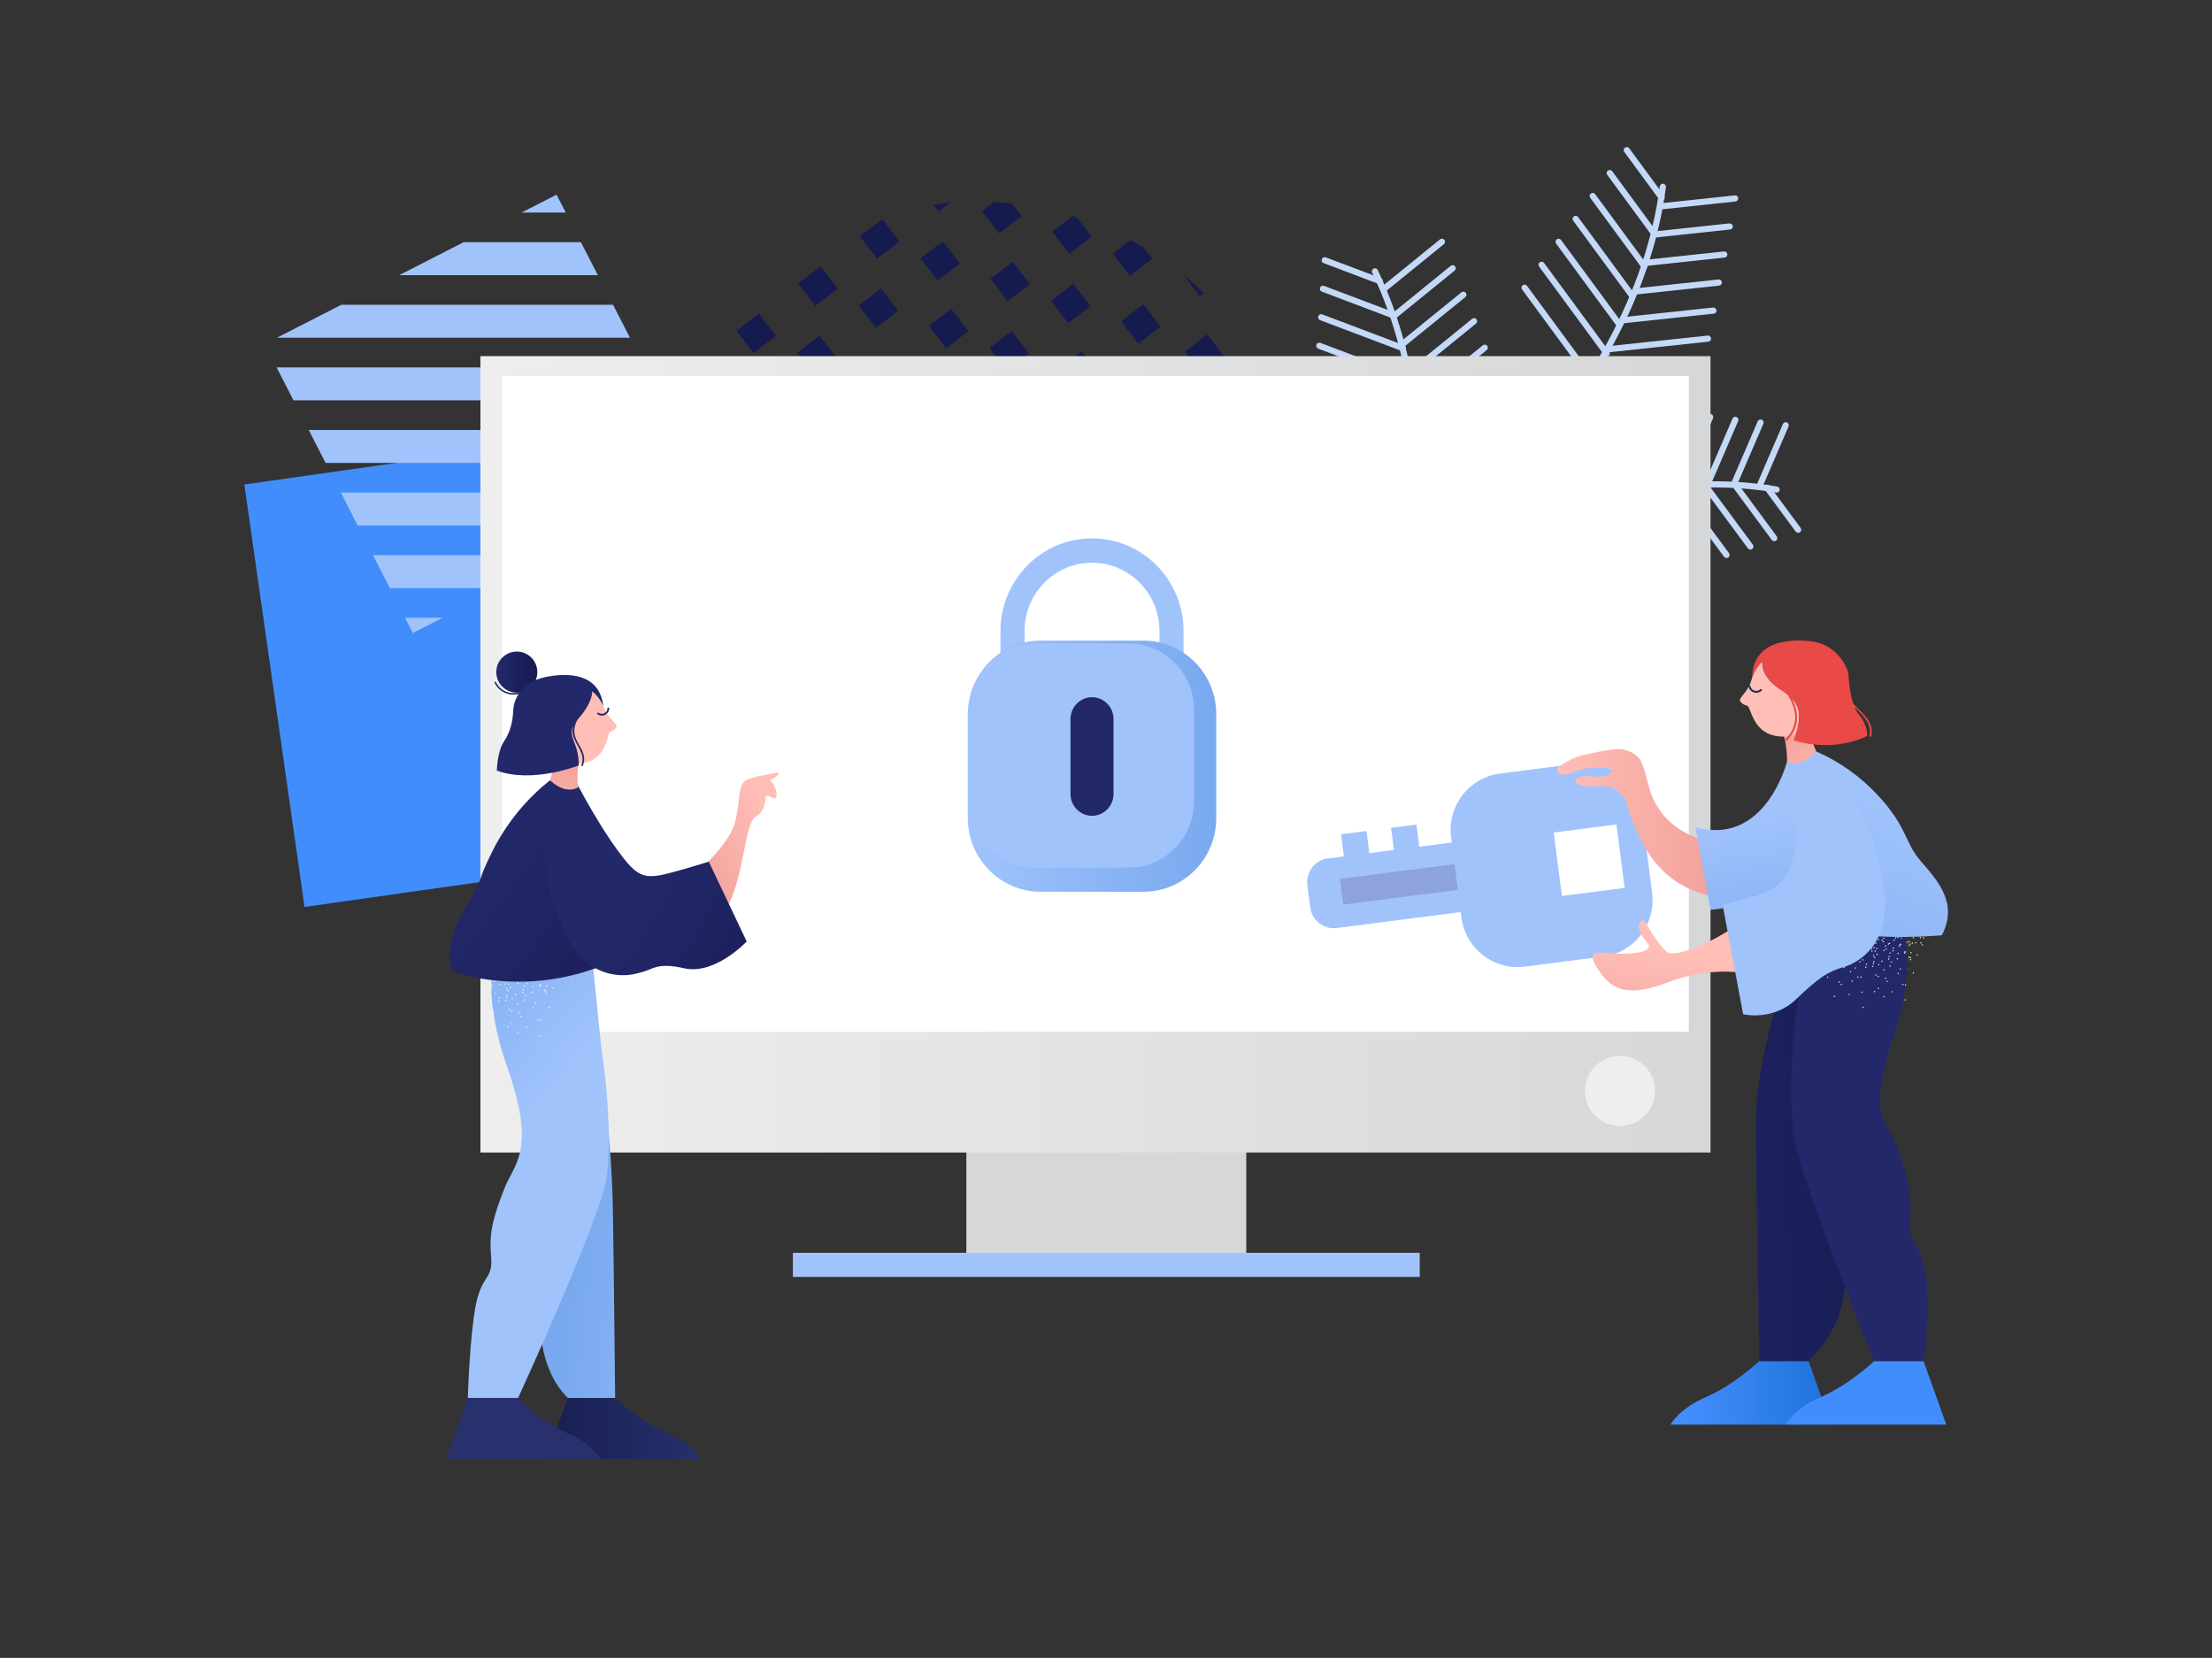 <?xml version="1.0" encoding="utf-8"?>
<svg width="567px" height="425px" viewbox="0 0 567 425" version="1.1" xmlns:xlink="http://www.w3.org/1999/xlink" xmlns="http://www.w3.org/2000/svg">
  <rect width="100%" height="100%" fill="#333333" stroke="none"/>
  <defs>
    <linearGradient x1="0" y1="0.5" x2="1" y2="0.5" id="gradient_1">
      <stop offset="0" stop-color="#EEEEEE" />
      <stop offset="1" stop-color="#D6D7D8" />
    </linearGradient>
    <linearGradient x1="0" y1="0.5" x2="1" y2="0.5" id="gradient_2">
      <stop offset="0" stop-color="#A1C3FC" />
      <stop offset="1" stop-color="#78A9EF" />
    </linearGradient>
    <linearGradient x1="2.3841858E-06" y1="0.5" x2="1" y2="0.5" id="gradient_3">
      <stop offset="0" stop-color="#FFBEB6" />
      <stop offset="1" stop-color="#F2A19C" />
    </linearGradient>
    <linearGradient x1="0.489" y1="0.365" x2="0.682" y2="1.77" id="gradient_4">
      <stop offset="0" stop-color="#A1C3FC" />
      <stop offset="0.055" stop-color="#9EC1FB" />
      <stop offset="0.323" stop-color="#92B9F7" />
      <stop offset="0.696" stop-color="#81AEF2" />
      <stop offset="1" stop-color="#78A9EF" />
    </linearGradient>
    <linearGradient x1="7.1525574E-07" y1="0.5" x2="1" y2="0.5" id="gradient_5">
      <stop offset="0.129" stop-color="#428DFC" />
      <stop offset="0.999" stop-color="#1D72D8" />
    </linearGradient>
    <linearGradient x1="-1.238" y1="0.744" x2="1.461" y2="0.399" id="gradient_6">
      <stop offset="0" stop-color="#23286B" />
      <stop offset="1" stop-color="#151A4F" />
    </linearGradient>
    <linearGradient x1="0.588" y1="0.231" x2="-0.073" y2="2.096" id="gradient_7">
      <stop offset="0" stop-color="#A1C3FC" />
      <stop offset="0.323" stop-color="#92B9F7" />
      <stop offset="0.696" stop-color="#81AEF2" />
      <stop offset="1" stop-color="#78A9EF" />
    </linearGradient>
    <linearGradient x1="0.558" y1="0.452" x2="0.118" y2="1.783" id="gradient_8">
      <stop offset="0" stop-color="#FFBEB6" />
      <stop offset="1" stop-color="#F2A19C" />
    </linearGradient>
    <linearGradient x1="0.797" y1="1.685" x2="0.333" y2="0.096" id="gradient_9">
      <stop offset="0" stop-color="#FFBEB6" />
      <stop offset="1" stop-color="#F2A19C" />
    </linearGradient>
    <linearGradient x1="0.766" y1="0.228" x2="0.001" y2="0.86" id="gradient_10">
      <stop offset="0" stop-color="#FFBEB6" />
      <stop offset="1" stop-color="#F2A19C" />
    </linearGradient>
    <linearGradient x1="0.279" y1="1.846" x2="0.62" y2="0.213" id="gradient_11">
      <stop offset="0" stop-color="#FFBEB6" />
      <stop offset="1" stop-color="#F2A19C" />
    </linearGradient>
    <linearGradient x1="0" y1="0.5" x2="1" y2="0.5" id="gradient_12">
      <stop offset="0" stop-color="#23286B" />
      <stop offset="0.353" stop-color="#1E2361" />
      <stop offset="1" stop-color="#151A4F" />
    </linearGradient>
    <linearGradient x1="1" y1="0.5" x2="-7.1525574E-07" y2="0.5" id="gradient_13">
      <stop offset="0" stop-color="#28306D" />
      <stop offset="0.51" stop-color="#1F275F" />
      <stop offset="1" stop-color="#171F51" />
    </linearGradient>
    <linearGradient x1="1.8" y1="0.925" x2="0.683" y2="0.505" id="gradient_14">
      <stop offset="0" stop-color="#A1C3FC" />
      <stop offset="0.696" stop-color="#81AEF2" />
      <stop offset="1" stop-color="#78A9EF" />
    </linearGradient>
    <linearGradient x1="0.397" y1="0.365" x2="0.141" y2="-0.348" id="gradient_15">
      <stop offset="0" stop-color="#A1C3FC" />
      <stop offset="0.696" stop-color="#81AEF2" />
      <stop offset="1" stop-color="#78A9EF" />
    </linearGradient>
    <linearGradient x1="0.158" y1="0.303" x2="1.604" y2="1.55" id="gradient_16">
      <stop offset="0" stop-color="#23286B" />
      <stop offset="0.353" stop-color="#1E2361" />
      <stop offset="1" stop-color="#151A4F" />
    </linearGradient>
    <linearGradient x1="0.348" y1="0.57" x2="1.611" y2="1.266" id="gradient_17">
      <stop offset="0" stop-color="#23286B" />
      <stop offset="0.353" stop-color="#1E2361" />
      <stop offset="1" stop-color="#151A4F" />
    </linearGradient>
    <path d="M0 0L566.2 0L566.2 424.65L0 424.65L0 0Z" id="path_1" />
    <path d="M201.652 42.896L131.548 257.881L0 214.985L70.104 0L201.652 42.896Z" id="path_2" />
    <path d="M0 0L271.068 0L271.068 182.599L0 182.599L0 0Z" id="path_3" />
    <path d="M0 0L315.303 0L315.303 236.035L0 236.035L0 0Z" id="path_4" />
    <path d="M0 0L63.697 0L63.697 90.592L0 90.592L0 0Z" id="path_5" />
    <path d="M86.694 0L93.055 49.489L6.361 60.633L0 11.144L86.694 0Z" id="path_6" />
    <path d="M0 0L100.147 0L100.147 201.001L0 201.001L0 0Z" id="path_7" />
    <path d="M0 0L85.284 0L85.284 207.017L0 207.017L0 0Z" id="path_8" />
    <clipPath id="mask_1">
      <use xlink:href="#path_1" />
    </clipPath>
    <clipPath id="mask_2">
      <use xlink:href="#path_2" />
    </clipPath>
    <clipPath id="mask_3">
      <use xlink:href="#path_3" />
    </clipPath>
    <clipPath id="mask_4">
      <use xlink:href="#path_4" />
    </clipPath>
    <clipPath id="mask_5">
      <use xlink:href="#path_5" />
    </clipPath>
    <clipPath id="mask_6">
      <use xlink:href="#path_6" />
    </clipPath>
    <clipPath id="mask_7">
      <use xlink:href="#path_7" />
    </clipPath>
    <clipPath id="mask_8">
      <use xlink:href="#path_8" />
    </clipPath>
  </defs>
  <g id="Internet-security">
    <path d="M0 0L566.2 0L566.2 424.65L0 424.65L0 0Z" id="Background" fill="none" fill-rule="evenodd" stroke="none" />
    <g clip-path="url(#mask_1)">
      <g id="Group" transform="translate(284.721 17.387)">
        <g id="Group">
          <g id="Mask-group">
            <path d="M201.652 42.896L131.548 257.881L0 214.985L70.104 0L201.652 42.896Z" id="Rectangle" fill="none" fill-rule="evenodd" stroke="none" />
            <g clip-path="url(#mask_2)">
              <g id="Group" transform="translate(22.634 20.311)">
                <g id="Group" transform="translate(5.438 0)">
                  <g id="Group" transform="translate(0 9.391)">
                    <path d="M0.039 139.54C0.083 139.406 0.161 139.283 0.277 139.183C7.886 132.697 15.815 126.326 23.482 120.163C39.276 107.468 55.609 94.343 69.926 79.583C94.77 53.976 109.143 27.432 112.663 0.686C112.723 0.249 113.118 -0.05 113.548 0.007C113.979 0.065 114.283 0.46 114.228 0.893C110.671 27.984 96.144 54.829 71.061 80.684C56.672 95.514 40.301 108.671 24.469 121.395C16.811 127.551 8.891 133.915 1.3 140.387C0.967 140.669 0.469 140.632 0.186 140.298C0.003 140.082 -0.043 139.794 0.039 139.54L0.039 139.54Z" id="Shape" fill="#C4D9F8" fill-rule="evenodd" stroke="none" />
                  </g>
                  <g id="Group" transform="translate(77.205 35.258)">
                    <path d="M0.039 0.546C0.089 0.393 0.184 0.256 0.323 0.154C0.673 -0.105 1.168 -0.03 1.426 0.322L18.393 23.404C18.654 23.755 18.575 24.251 18.226 24.507C17.875 24.766 17.38 24.691 17.123 24.339L0.154 1.259C-0.004 1.045 -0.037 0.78 0.039 0.546L0.039 0.546Z" id="Shape" fill="#C4D9F8" fill-rule="evenodd" stroke="none" />
                  </g>
                  <g id="Group" transform="translate(81.573 29.382)">
                    <path d="M0.039 0.545C0.089 0.393 0.184 0.255 0.323 0.154C0.675 -0.105 1.168 -0.03 1.425 0.322L18.117 23.03C18.376 23.382 18.301 23.876 17.949 24.133C17.597 24.391 17.104 24.316 16.846 23.965L0.155 1.257C-0.004 1.045 -0.037 0.78 0.039 0.545L0.039 0.545Z" id="Shape" fill="#C4D9F8" fill-rule="evenodd" stroke="none" />
                  </g>
                  <g id="Group" transform="translate(85.939 23.505)">
                    <path d="M0.039 0.546C0.089 0.393 0.183 0.256 0.322 0.154C0.673 -0.105 1.168 -0.03 1.425 0.322L16.953 21.445C17.212 21.797 17.136 22.293 16.785 22.548C16.434 22.807 15.94 22.732 15.682 22.38L0.156 1.258C-0.003 1.045 -0.037 0.78 0.039 0.546L0.039 0.546Z" id="Shape" fill="#C4D9F8" fill-rule="evenodd" stroke="none" />
                  </g>
                  <g id="Group" transform="translate(90.305 17.628)">
                    <path d="M0.039 0.546C0.089 0.393 0.183 0.256 0.322 0.154C0.673 -0.105 1.168 -0.03 1.425 0.322L15.92 20.039C16.18 20.392 16.104 20.885 15.752 21.142C15.4 21.401 14.906 21.326 14.649 20.974L0.155 1.257C-0.004 1.047 -0.037 0.78 0.039 0.546L0.039 0.546Z" id="Shape" fill="#C4D9F8" fill-rule="evenodd" stroke="none" />
                  </g>
                  <g id="Group" transform="translate(94.674 11.752)">
                    <path d="M0.039 0.546C0.089 0.393 0.183 0.256 0.322 0.154C0.673 -0.105 1.168 -0.03 1.425 0.322L14.687 18.364C14.946 18.714 14.868 19.211 14.519 19.467C14.168 19.726 13.673 19.65 13.416 19.299L0.154 1.257C-0.003 1.045 -0.037 0.78 0.039 0.546L0.039 0.546Z" id="Shape" fill="#C4D9F8" fill-rule="evenodd" stroke="none" />
                  </g>
                  <g id="Group" transform="translate(99.039 5.876)">
                    <path d="M0.039 0.546C0.089 0.393 0.183 0.256 0.322 0.154C0.673 -0.105 1.168 -0.03 1.425 0.322L12.74 15.716C13.001 16.068 12.923 16.561 12.572 16.819C12.222 17.078 11.727 17.002 11.47 16.651L0.155 1.257C-0.004 1.045 -0.037 0.778 0.039 0.546L0.039 0.546Z" id="Shape" fill="#C4D9F8" fill-rule="evenodd" stroke="none" />
                  </g>
                  <g id="Group" transform="translate(103.406 0)">
                    <path d="M0.039 0.546C0.089 0.393 0.183 0.256 0.322 0.154C0.673 -0.105 1.168 -0.03 1.425 0.322L10.365 12.482C10.624 12.834 10.547 13.327 10.197 13.585C9.846 13.844 9.352 13.768 9.094 13.417L0.155 1.257C-0.005 1.045 -0.037 0.778 0.039 0.546L0.039 0.546Z" id="Shape" fill="#C4D9F8" fill-rule="evenodd" stroke="none" />
                  </g>
                  <g id="Group" transform="translate(94.345 55.506)">
                    <path d="M0.039 3.587C0.132 3.301 0.386 3.08 0.705 3.045L29.193 0.005C29.628 -0.042 30.017 0.273 30.063 0.704C30.112 1.138 29.795 1.527 29.363 1.574L0.875 4.615C0.439 4.661 0.051 4.346 0.005 3.915C-0.008 3.802 0.005 3.69 0.039 3.587L0.039 3.587Z" id="Shape" fill="#C4D9F8" fill-rule="evenodd" stroke="none" />
                  </g>
                  <g id="Group" transform="translate(98.602 48.318)">
                    <path d="M0.039 3.283C0.133 2.996 0.387 2.775 0.707 2.741L26.329 0.005C26.764 -0.042 27.153 0.273 27.199 0.704C27.249 1.139 26.931 1.527 26.497 1.574L0.875 4.31C0.44 4.357 0.051 4.042 0.005 3.61C-0.009 3.495 0.006 3.386 0.039 3.283L0.039 3.283Z" id="Shape" fill="#C4D9F8" fill-rule="evenodd" stroke="none" />
                  </g>
                  <g id="Group" transform="translate(102.357 41.132)">
                    <path d="M0.038 3.03C0.132 2.743 0.386 2.522 0.705 2.487L23.968 0.005C24.402 -0.042 24.79 0.273 24.836 0.704C24.885 1.138 24.568 1.527 24.134 1.574L0.875 4.058C0.442 4.105 0.052 3.789 0.006 3.358C-0.009 3.244 0.005 3.131 0.038 3.03L0.038 3.03Z" id="Shape" fill="#C4D9F8" fill-rule="evenodd" stroke="none" />
                  </g>
                  <g id="Group" transform="translate(105.868 33.943)">
                    <path d="M0.039 2.805C0.133 2.518 0.387 2.297 0.706 2.262L21.848 0.005C22.282 -0.042 22.672 0.273 22.718 0.705C22.771 1.136 22.452 1.526 22.018 1.574L0.875 3.832C0.44 3.879 0.051 3.564 0.005 3.132C-0.009 3.017 0.006 2.908 0.039 2.805L0.039 2.805Z" id="Shape" fill="#C4D9F8" fill-rule="evenodd" stroke="none" />
                  </g>
                  <g id="Group" transform="translate(108.523 26.754)">
                    <path d="M0.039 2.67C0.132 2.383 0.386 2.162 0.705 2.127L20.585 0.005C21.019 -0.042 21.409 0.273 21.455 0.705C21.506 1.141 21.188 1.528 20.754 1.574L0.875 3.697C0.441 3.744 0.051 3.429 0.005 2.997C-0.008 2.884 0.005 2.773 0.039 2.67L0.039 2.67Z" id="Shape" fill="#C4D9F8" fill-rule="evenodd" stroke="none" />
                  </g>
                  <g id="Group" transform="translate(110.798 19.566)">
                    <path d="M0.039 2.576C0.132 2.289 0.386 2.068 0.705 2.034L19.703 0.005C20.137 -0.042 20.526 0.273 20.573 0.705C20.621 1.14 20.306 1.528 19.872 1.574L0.875 3.603C0.441 3.65 0.051 3.335 0.005 2.904C-0.008 2.79 0.005 2.681 0.039 2.576L0.039 2.576Z" id="Shape" fill="#C4D9F8" fill-rule="evenodd" stroke="none" />
                  </g>
                  <g id="Group" transform="translate(111.992 12.382)">
                    <path d="M0.04 2.595C0.133 2.308 0.387 2.087 0.708 2.053L19.905 0.005C20.338 -0.042 20.727 0.273 20.773 0.704C20.823 1.138 20.505 1.527 20.071 1.574L0.874 3.623C0.44 3.67 0.051 3.355 0.005 2.924C-0.009 2.809 0.006 2.698 0.04 2.595L0.04 2.595Z" id="Shape" fill="#C4D9F8" fill-rule="evenodd" stroke="none" />
                  </g>
                </g>
                <g id="Group" transform="translate(25.459 23.489)">
                  <g id="Group" transform="translate(0 7.582)">
                    <path d="M18.878 0.544C18.942 0.346 19.085 0.172 19.288 0.077C19.681 -0.11 20.153 0.057 20.341 0.45C32.102 25.111 34.532 55.537 27.564 90.88C23.569 111.149 16.997 131.102 10.645 150.387C7.571 159.721 4.391 169.373 1.546 178.935C1.409 179.33 0.981 179.591 0.564 179.467C0.148 179.343 -0.091 178.903 0.033 178.484C2.887 168.899 6.07 159.234 9.146 149.892C15.482 130.648 22.038 110.746 26.016 90.574C32.915 55.571 30.527 25.476 18.916 1.13C18.827 0.939 18.817 0.731 18.878 0.544L18.878 0.544Z" id="Shape" fill="#C4D9F8" fill-rule="evenodd" stroke="none" />
                  </g>
                  <g id="Group" transform="translate(3.181 48.577)">
                    <path d="M0.039 0.546C0.043 0.534 0.047 0.522 0.052 0.512C0.206 0.103 0.66 -0.102 1.069 0.051L27.868 10.177C28.272 10.33 28.488 10.794 28.327 11.194C28.172 11.602 27.718 11.808 27.31 11.655L0.511 1.529C0.114 1.38 -0.091 0.944 0.039 0.546L0.039 0.546Z" id="Shape" fill="#C4D9F8" fill-rule="evenodd" stroke="none" />
                  </g>
                  <g id="Group" transform="translate(3.647 41.272)">
                    <path d="M0.039 0.546C0.043 0.534 0.047 0.522 0.052 0.512C0.206 0.103 0.66 -0.102 1.069 0.051L27.43 10.011C27.837 10.165 28.068 10.648 27.889 11.028C27.735 11.437 27.281 11.642 26.872 11.489L0.511 1.529C0.114 1.38 -0.091 0.944 0.039 0.546L0.039 0.546Z" id="Shape" fill="#C4D9F8" fill-rule="evenodd" stroke="none" />
                  </g>
                  <g id="Group" transform="translate(4.109 33.965)">
                    <path d="M0.039 0.546C0.043 0.534 0.047 0.522 0.052 0.512C0.206 0.103 0.66 -0.102 1.069 0.051L25.593 9.318C25.999 9.472 26.237 9.957 26.052 10.335C25.897 10.743 25.443 10.949 25.035 10.796L0.512 1.529C0.114 1.38 -0.091 0.944 0.039 0.546L0.039 0.546Z" id="Shape" fill="#C4D9F8" fill-rule="evenodd" stroke="none" />
                  </g>
                  <g id="Group" transform="translate(4.573 26.659)">
                    <path d="M0.039 0.546C0.043 0.534 0.047 0.522 0.052 0.512C0.206 0.103 0.66 -0.102 1.069 0.051L23.962 8.7C24.368 8.854 24.615 9.329 24.421 9.717C24.266 10.126 23.812 10.331 23.404 10.178L0.511 1.529C0.115 1.378 -0.091 0.944 0.039 0.546L0.039 0.546Z" id="Shape" fill="#C4D9F8" fill-rule="evenodd" stroke="none" />
                  </g>
                  <g id="Group" transform="translate(5.039 19.352)">
                    <path d="M0.039 0.546C0.043 0.534 0.047 0.522 0.052 0.512C0.207 0.103 0.661 -0.102 1.069 0.051L22.014 7.964C22.42 8.118 22.626 8.588 22.473 8.981C22.318 9.389 21.864 9.595 21.456 9.442L0.511 1.529C0.114 1.38 -0.091 0.946 0.039 0.546L0.039 0.546Z" id="Shape" fill="#C4D9F8" fill-rule="evenodd" stroke="none" />
                  </g>
                  <g id="Group" transform="translate(5.502 12.044)">
                    <path d="M0.039 0.546C0.043 0.534 0.047 0.522 0.052 0.512C0.207 0.103 0.661 -0.102 1.069 0.051L18.941 6.803C19.347 6.957 19.581 7.443 19.4 7.82C19.245 8.229 18.791 8.434 18.383 8.281L0.511 1.529C0.114 1.38 -0.091 0.946 0.039 0.546L0.039 0.546Z" id="Shape" fill="#C4D9F8" fill-rule="evenodd" stroke="none" />
                  </g>
                  <g id="Group" transform="translate(5.966 4.739)">
                    <path d="M0.039 0.546C0.043 0.534 0.046 0.522 0.051 0.512C0.206 0.103 0.66 -0.102 1.068 0.051L15.185 5.386C15.592 5.54 15.833 6.011 15.644 6.402C15.49 6.811 15.036 7.017 14.627 6.864L0.51 1.529C0.115 1.378 -0.091 0.943 0.039 0.546L0.039 0.546Z" id="Shape" fill="#C4D9F8" fill-rule="evenodd" stroke="none" />
                  </g>
                  <g id="Group" transform="translate(30.238 40.725)">
                    <path d="M0.039 18.602C0.085 18.461 0.168 18.333 0.292 18.233L22.533 0.177C22.87 -0.098 23.368 -0.047 23.642 0.292C23.916 0.629 23.868 1.129 23.527 1.403L1.286 19.459C0.948 19.734 0.451 19.682 0.176 19.343C0.001 19.129 -0.041 18.848 0.039 18.602L0.039 18.602Z" id="Shape" fill="#C4D9F8" fill-rule="evenodd" stroke="none" />
                  </g>
                  <g id="Group" transform="translate(29.729 33.936)">
                    <path d="M0.039 16.788C0.085 16.647 0.168 16.519 0.291 16.419L20.295 0.177C20.633 -0.098 21.13 -0.047 21.405 0.292C21.678 0.631 21.632 1.128 21.29 1.403L1.286 17.645C0.948 17.92 0.451 17.868 0.176 17.529C0.002 17.316 -0.041 17.034 0.039 16.788L0.039 16.788Z" id="Shape" fill="#C4D9F8" fill-rule="evenodd" stroke="none" />
                  </g>
                  <g id="Group" transform="translate(28.828 27.15)">
                    <path d="M0.039 15.291C0.085 15.151 0.168 15.023 0.291 14.923L18.451 0.177C18.789 -0.098 19.286 -0.047 19.561 0.292C19.833 0.63 19.785 1.128 19.445 1.403L1.286 16.149C0.948 16.423 0.45 16.372 0.176 16.033C0.002 15.819 -0.041 15.537 0.039 15.291L0.039 15.291Z" id="Shape" fill="#C4D9F8" fill-rule="evenodd" stroke="none" />
                  </g>
                  <g id="Group" transform="translate(27.738 20.361)">
                    <path d="M0.039 13.948C0.085 13.808 0.168 13.68 0.292 13.58L16.8 0.177C17.137 -0.098 17.635 -0.047 17.91 0.292C18.183 0.631 18.133 1.128 17.794 1.403L1.286 14.806C0.948 15.081 0.451 15.029 0.176 14.69C0.001 14.476 -0.041 14.195 0.039 13.948L0.039 13.948Z" id="Shape" fill="#C4D9F8" fill-rule="evenodd" stroke="none" />
                  </g>
                  <g id="Group" transform="translate(25.979 13.573)">
                    <path d="M0.039 13.147C0.085 13.007 0.168 12.879 0.291 12.779L15.812 0.177C16.15 -0.098 16.647 -0.047 16.922 0.292C17.194 0.63 17.148 1.127 16.806 1.403L1.286 14.005C0.948 14.28 0.45 14.228 0.176 13.889C0.002 13.675 -0.041 13.394 0.039 13.147L0.039 13.147Z" id="Shape" fill="#C4D9F8" fill-rule="evenodd" stroke="none" />
                  </g>
                  <g id="Group" transform="translate(23.924 6.785)">
                    <path d="M0.039 12.589C0.085 12.449 0.168 12.321 0.292 12.221L15.123 0.177C15.46 -0.098 15.958 -0.047 16.233 0.292C16.505 0.629 16.46 1.128 16.117 1.403L1.286 13.447C0.948 13.722 0.451 13.67 0.176 13.331C0.001 13.117 -0.041 12.836 0.039 12.589L0.039 12.589Z" id="Shape" fill="#C4D9F8" fill-rule="evenodd" stroke="none" />
                  </g>
                  <g id="Group" transform="translate(21.025 0)">
                    <path d="M0.039 12.714C0.085 12.574 0.168 12.446 0.292 12.346L15.281 0.176C15.619 -0.098 16.116 -0.047 16.391 0.292C16.663 0.63 16.617 1.129 16.275 1.403L1.286 13.572C0.948 13.847 0.451 13.795 0.176 13.456C0.001 13.242 -0.041 12.961 0.039 12.714L0.039 12.714Z" id="Shape" fill="#C4D9F8" fill-rule="evenodd" stroke="none" />
                  </g>
                </g>
                <g id="Group" transform="translate(0 66.291)">
                  <g id="Group" transform="translate(0 19.383)">
                    <path d="M0.039 60.774C0.094 60.605 0.206 60.455 0.368 60.352C7.841 55.623 15.311 50.588 22.534 45.717C37.462 35.653 52.9 25.247 69.234 16.957C97.728 2.5 124.289 -2.751 148.176 1.35C148.605 1.424 148.894 1.832 148.821 2.263C148.732 2.688 148.339 2.981 147.908 2.906C124.363 -1.136 98.134 4.065 69.949 18.366C53.701 26.609 38.307 36.987 23.418 47.024C16.185 51.9 8.704 56.943 1.211 61.684C0.842 61.917 0.356 61.807 0.123 61.439C-0.008 61.234 -0.031 60.99 0.039 60.774L0.039 60.774Z" id="Shape" fill="#C4D9F8" fill-rule="evenodd" stroke="none" />
                  </g>
                  <g id="Group" transform="translate(100.957 23.518)">
                    <path d="M0.039 0.545C0.088 0.393 0.182 0.257 0.32 0.155C0.671 -0.104 1.166 -0.03 1.424 0.32L16.512 20.746C16.771 21.098 16.695 21.592 16.347 21.85C15.997 22.109 15.502 22.035 15.244 21.685L0.155 1.259C-0.002 1.046 -0.038 0.78 0.039 0.545L0.039 0.545Z" id="Shape" fill="#C4D9F8" fill-rule="evenodd" stroke="none" />
                  </g>
                  <g id="Group" transform="translate(107.325 21.695)">
                    <path d="M0.039 0.545C0.089 0.393 0.183 0.257 0.32 0.155C0.671 -0.104 1.166 -0.03 1.424 0.32L16.267 20.413C16.526 20.765 16.45 21.259 16.102 21.519C15.751 21.778 15.256 21.704 14.998 21.354L0.155 1.26C-0.002 1.047 -0.038 0.781 0.039 0.545L0.039 0.545Z" id="Shape" fill="#C4D9F8" fill-rule="evenodd" stroke="none" />
                  </g>
                  <g id="Group" transform="translate(114.482 20.944)">
                    <path d="M0.039 0.545C0.089 0.393 0.183 0.257 0.32 0.155C0.671 -0.104 1.166 -0.03 1.424 0.32L15.23 19.013C15.489 19.365 15.412 19.859 15.065 20.117C14.715 20.376 14.219 20.302 13.961 19.952L0.155 1.259C-0.002 1.047 -0.038 0.78 0.039 0.545L0.039 0.545Z" id="Shape" fill="#C4D9F8" fill-rule="evenodd" stroke="none" />
                  </g>
                  <g id="Group" transform="translate(121.523 20.032)">
                    <path d="M0.039 0.545C0.089 0.393 0.183 0.257 0.32 0.155C0.671 -0.104 1.166 -0.03 1.424 0.32L14.314 17.768C14.573 18.118 14.496 18.613 14.149 18.872C13.798 19.131 13.303 19.057 13.045 18.707L0.155 1.259C-0.004 1.047 -0.037 0.78 0.039 0.545L0.039 0.545Z" id="Shape" fill="#C4D9F8" fill-rule="evenodd" stroke="none" />
                  </g>
                  <g id="Group" transform="translate(128.739 19.361)">
                    <path d="M0.039 0.545C0.089 0.393 0.183 0.257 0.32 0.155C0.671 -0.104 1.166 -0.03 1.424 0.32L13.217 16.285C13.476 16.637 13.4 17.131 13.053 17.39C12.702 17.648 12.207 17.575 11.949 17.224L0.156 1.261C-0.004 1.047 -0.037 0.78 0.039 0.545L0.039 0.545Z" id="Shape" fill="#C4D9F8" fill-rule="evenodd" stroke="none" />
                  </g>
                  <g id="Group" transform="translate(136.591 19.549)">
                    <path d="M0.039 0.545C0.089 0.393 0.183 0.257 0.32 0.155C0.671 -0.104 1.166 -0.03 1.424 0.32L11.486 13.942C11.745 14.294 11.668 14.789 11.321 15.046C10.971 15.305 10.475 15.231 10.217 14.881L0.156 1.259C-0.004 1.047 -0.037 0.78 0.039 0.545L0.039 0.545Z" id="Shape" fill="#C4D9F8" fill-rule="evenodd" stroke="none" />
                  </g>
                  <g id="Group" transform="translate(144.826 20.256)">
                    <path d="M0.039 0.545C0.089 0.393 0.183 0.257 0.32 0.155C0.671 -0.104 1.166 -0.03 1.424 0.32L9.373 11.081C9.632 11.433 9.554 11.926 9.207 12.186C8.857 12.445 8.361 12.371 8.103 12.021L0.155 1.26C-0.002 1.047 -0.038 0.781 0.039 0.545L0.039 0.545Z" id="Shape" fill="#C4D9F8" fill-rule="evenodd" stroke="none" />
                  </g>
                  <g id="Group" transform="translate(100.827 0)">
                    <path d="M0.039 23.864C0.046 23.842 0.056 23.819 0.064 23.797L10.119 0.478C10.291 0.077 10.757 -0.109 11.158 0.065C11.557 0.237 11.726 0.7 11.571 1.103L1.516 24.422C1.344 24.823 0.878 25.008 0.477 24.834C0.1 24.672 -0.087 24.249 0.039 23.864L0.039 23.864Z" id="Shape" fill="#C4D9F8" fill-rule="evenodd" stroke="none" />
                  </g>
                  <g id="Group" transform="translate(108.289 0.709)">
                    <path d="M0.038 21.52C0.046 21.498 0.055 21.474 0.064 21.453L9.106 0.478C9.279 0.077 9.744 -0.109 10.146 0.065C10.545 0.239 10.715 0.703 10.558 1.103L1.515 22.078C1.343 22.479 0.878 22.663 0.476 22.491C0.1 22.325 -0.086 21.902 0.038 21.52L0.038 21.52Z" id="Shape" fill="#C4D9F8" fill-rule="evenodd" stroke="none" />
                  </g>
                  <g id="Group" transform="translate(115.573 1.416)">
                    <path d="M0.039 19.588C0.046 19.566 0.055 19.542 0.064 19.52L8.275 0.478C8.447 0.077 8.912 -0.109 9.314 0.065C9.714 0.239 9.887 0.695 9.726 1.103L1.516 20.146C1.343 20.547 0.878 20.732 0.476 20.558C0.099 20.392 -0.086 19.97 0.039 19.588L0.039 19.588Z" id="Shape" fill="#C4D9F8" fill-rule="evenodd" stroke="none" />
                  </g>
                  <g id="Group" transform="translate(122.771 2.125)">
                    <path d="M0.039 17.852C0.046 17.829 0.055 17.806 0.064 17.784L7.527 0.478C7.699 0.077 8.164 -0.109 8.566 0.065C8.966 0.239 9.126 0.696 8.978 1.103L1.516 18.409C1.343 18.811 0.878 18.996 0.476 18.822C0.098 18.657 -0.086 18.234 0.039 17.852L0.039 17.852Z" id="Shape" fill="#C4D9F8" fill-rule="evenodd" stroke="none" />
                  </g>
                  <g id="Group" transform="translate(129.668 2.83)">
                    <path d="M0.039 16.819C0.046 16.797 0.056 16.774 0.064 16.752L7.081 0.478C7.253 0.077 7.719 -0.109 8.12 0.065C8.52 0.239 8.681 0.699 8.533 1.103L1.516 17.377C1.344 17.778 0.878 17.963 0.477 17.79C0.098 17.627 -0.086 17.203 0.039 16.819L0.039 16.819Z" id="Shape" fill="#C4D9F8" fill-rule="evenodd" stroke="none" />
                  </g>
                  <g id="Group" transform="translate(136.43 3.539)">
                    <path d="M0.039 16.097C0.046 16.075 0.055 16.051 0.064 16.029L6.769 0.478C6.941 0.077 7.407 -0.109 7.808 0.065C8.207 0.237 8.375 0.691 8.221 1.103L1.516 16.654C1.344 17.056 0.878 17.241 0.477 17.067C0.099 16.903 -0.086 16.481 0.039 16.097L0.039 16.097Z" id="Shape" fill="#C4D9F8" fill-rule="evenodd" stroke="none" />
                  </g>
                  <g id="Group" transform="translate(142.811 4.244)">
                    <path d="M0.039 16.262C0.046 16.24 0.056 16.216 0.065 16.195L6.84 0.478C7.012 0.077 7.478 -0.109 7.879 0.065C8.278 0.238 8.446 0.696 8.292 1.103L1.515 16.819C1.342 17.221 0.877 17.406 0.475 17.232C0.098 17.069 -0.086 16.647 0.039 16.262L0.039 16.262Z" id="Shape" fill="#C4D9F8" fill-rule="evenodd" stroke="none" />
                  </g>
                </g>
              </g>
            </g>
          </g>
        </g>
      </g>
      <g id="Group" transform="translate(62.636 49.896)">
        <g id="Group">
          <g id="Mask-group">
            <path d="M0 0L271.068 0L271.068 182.599L0 182.599L0 0Z" id="Rectangle" fill="none" fill-rule="evenodd" stroke="none" />
            <g clip-path="url(#mask_3)">
              <g id="Group">
                <g id="Group" transform="translate(111.945 1.916)">
                  <path d="M0.354 0.197L0.104 0C0.075 0.125 0.029 0.239 0 0.354L0.354 0.197L0.354 0.197Z" transform="translate(158.765 97.722)" id="Shape" fill="#151A4F" fill-rule="evenodd" stroke="none" />
                  <path d="M0.098 0.869C0.389 0.58 0.679 0.291 0.966 0L0 0.741L0.098 0.869L0.098 0.869Z" transform="translate(134.787 142.932)" id="Shape" fill="#151A4F" fill-rule="evenodd" stroke="none" />
                  <path d="M0 4.375L0.194 4.627C2.263 3.382 4.259 2.038 6.199 0.631L5.714 0L0 4.375L0 4.375Z" transform="translate(118.979 151.405)" id="Shape" fill="#151A4F" fill-rule="evenodd" stroke="none" />
                  <path d="M2.329 6.752C3.27 4.546 4.103 2.289 4.854 0L0 3.718L2.329 6.752L2.329 6.752Z" transform="translate(150.88 110.104)" id="Shape" fill="#151A4F" fill-rule="evenodd" stroke="none" />
                  <path d="M4.382 10.081L0 4.374L5.715 0L10.097 5.706L4.382 10.081Z" transform="translate(135.088 121.543)" id="Polygon" fill="#151A4F" fill-rule="evenodd" stroke="none" />
                  <path d="M4.382 10.081L0 4.374L5.715 0L10.097 5.706L4.382 10.081Z" transform="translate(119.283 133.651)" id="Polygon" fill="#151A4F" fill-rule="evenodd" stroke="none" />
                  <path d="M4.382 10.081L0 4.375L5.715 0L10.097 5.707L4.382 10.081Z" transform="translate(103.478 145.761)" id="Polygon" fill="#151A4F" fill-rule="evenodd" stroke="none" />
                  <path d="M7.093 8.004L10.095 5.705L5.712 0L0 4.376L3.386 8.784C3.68 8.729 3.972 8.691 4.267 8.635C5.218 8.446 6.155 8.221 7.093 8.004L7.093 8.004Z" transform="translate(87.654 157.881)" id="Shape" fill="#151A4F" fill-rule="evenodd" stroke="none" />
                  <path d="M0 4.375L4.382 10.08L10.041 5.746C10.046 5.716 10.053 5.685 10.058 5.656L5.714 0L0 4.375L0 4.375Z" transform="translate(148.722 92.069)" id="Shape" fill="#151A4F" fill-rule="evenodd" stroke="none" />
                  <path d="M5.715 0L10.097 5.707L4.382 10.081L0 4.375L5.715 0Z" transform="translate(132.901 104.187)" id="Polygon" fill="#151A4F" fill-rule="evenodd" stroke="none" />
                  <path d="M5.715 0L10.097 5.706L4.382 10.081L0 4.374L5.715 0Z" transform="translate(117.092 116.295)" id="Polygon" fill="#151A4F" fill-rule="evenodd" stroke="none" />
                  <path d="M5.715 0L10.097 5.706L4.382 10.081L0 4.374L5.715 0Z" transform="translate(101.286 128.404)" id="Polygon" fill="#151A4F" fill-rule="evenodd" stroke="none" />
                  <path d="M5.715 0L10.097 5.706L4.383 10.08L0 4.374L5.715 0Z" transform="translate(85.48 140.51)" id="Polygon" fill="#151A4F" fill-rule="evenodd" stroke="none" />
                  <path d="M4.382 10.081L0 4.374L5.715 0L10.097 5.707L4.382 10.081Z" transform="translate(149.026 74.314)" id="Polygon" fill="#151A4F" fill-rule="evenodd" stroke="none" />
                  <path d="M4.382 10.08L0 4.374L5.715 0L10.097 5.706L4.382 10.08Z" transform="translate(133.217 86.424)" id="Polygon" fill="#151A4F" fill-rule="evenodd" stroke="none" />
                  <path d="M4.383 10.08L0 4.374L5.715 0L10.097 5.706L4.383 10.08Z" transform="translate(117.407 98.531)" id="Polygon" fill="#151A4F" fill-rule="evenodd" stroke="none" />
                  <path d="M4.382 10.081L0 4.375L5.714 0L10.097 5.707L4.382 10.081Z" transform="translate(101.605 110.64)" id="Polygon" fill="#151A4F" fill-rule="evenodd" stroke="none" />
                  <path d="M4.382 10.08L0 4.374L5.714 0L10.097 5.706L4.382 10.08Z" transform="translate(85.802 122.749)" id="Polygon" fill="#151A4F" fill-rule="evenodd" stroke="none" />
                  <path d="M4.383 10.081L0 4.375L5.715 0L10.098 5.707L4.383 10.081Z" transform="translate(69.994 134.858)" id="Polygon" fill="#151A4F" fill-rule="evenodd" stroke="none" />
                  <path d="M5.715 0L10.097 5.707L4.382 10.081L0 4.375L5.715 0Z" transform="translate(146.841 56.961)" id="Polygon" fill="#151A4F" fill-rule="evenodd" stroke="none" />
                  <path d="M5.715 0L10.097 5.707L4.382 10.081L0 4.374L5.715 0Z" transform="translate(131.033 69.067)" id="Polygon" fill="#151A4F" fill-rule="evenodd" stroke="none" />
                  <path d="M5.715 0L10.097 5.706L4.383 10.08L0 4.374L5.715 0Z" transform="translate(115.228 81.175)" id="Polygon" fill="#151A4F" fill-rule="evenodd" stroke="none" />
                  <path d="M5.715 0L10.097 5.706L4.382 10.081L0 4.374L5.715 0Z" transform="translate(99.418 93.281)" id="Polygon" fill="#151A4F" fill-rule="evenodd" stroke="none" />
                  <path d="M5.715 0L10.097 5.707L4.383 10.081L0 4.375L5.715 0Z" transform="translate(83.61 105.39)" id="Polygon" fill="#151A4F" fill-rule="evenodd" stroke="none" />
                  <path d="M5.715 0L10.097 5.706L4.383 10.081L0 4.374L5.715 0Z" transform="translate(67.804 117.497)" id="Polygon" fill="#151A4F" fill-rule="evenodd" stroke="none" />
                  <path d="M4.385 6.991L5.028 6.498C4.004 4.271 2.883 2.106 1.679 0L0 1.285L4.385 6.991L4.385 6.991Z" transform="translate(147.14 42.296)" id="Shape" fill="#151A4F" fill-rule="evenodd" stroke="none" />
                  <path d="M4.383 10.081L0 4.375L5.715 0L10.097 5.707L4.383 10.081Z" transform="translate(131.348 51.301)" id="Polygon" fill="#151A4F" fill-rule="evenodd" stroke="none" />
                  <path d="M4.382 10.081L0 4.375L5.715 0L10.097 5.707L4.382 10.081Z" transform="translate(115.541 63.41)" id="Polygon" fill="#151A4F" fill-rule="evenodd" stroke="none" />
                  <path d="M4.382 10.081L0 4.375L5.715 0L10.097 5.707L4.382 10.081Z" transform="translate(99.735 75.52)" id="Polygon" fill="#151A4F" fill-rule="evenodd" stroke="none" />
                  <path d="M4.382 10.08L0 4.374L5.714 0L10.097 5.706L4.382 10.08Z" transform="translate(83.929 87.63)" id="Polygon" fill="#151A4F" fill-rule="evenodd" stroke="none" />
                  <path d="M4.383 10.08L0 4.374L5.715 0L10.097 5.706L4.383 10.08Z" transform="translate(68.123 99.737)" id="Polygon" fill="#151A4F" fill-rule="evenodd" stroke="none" />
                  <path d="M4.382 10.081L0 4.375L5.714 0L10.097 5.707L4.382 10.081Z" transform="translate(52.318 111.846)" id="Polygon" fill="#151A4F" fill-rule="evenodd" stroke="none" />
                  <path d="M5.715 0L10.097 5.706L4.382 10.081L0 4.374L5.715 0Z" transform="translate(129.167 33.947)" id="Polygon" fill="#151A4F" fill-rule="evenodd" stroke="none" />
                  <path d="M4.382 10.081L0 4.374L5.715 0L10.097 5.706L4.382 10.081Z" transform="translate(113.384 46.031)" id="Polygon" fill="#151A4F" fill-rule="evenodd" stroke="none" />
                  <path d="M4.383 10.081L0 4.375L5.715 0L10.098 5.707L4.383 10.081Z" transform="translate(97.58 58.142)" id="Polygon" fill="#151A4F" fill-rule="evenodd" stroke="none" />
                  <path d="M5.715 0L10.097 5.707L4.382 10.081L0 4.375L5.715 0Z" transform="translate(81.742 70.267)" id="Polygon" fill="#151A4F" fill-rule="evenodd" stroke="none" />
                  <path d="M5.715 0L10.097 5.707L4.383 10.081L0 4.374L5.715 0Z" transform="translate(65.936 82.377)" id="Polygon" fill="#151A4F" fill-rule="evenodd" stroke="none" />
                  <path d="M5.715 0L10.097 5.707L4.382 10.081L0 4.375L5.715 0Z" transform="translate(50.129 94.483)" id="Polygon" fill="#151A4F" fill-rule="evenodd" stroke="none" />
                  <path d="M5.163 4.579C3.499 2.985 1.785 1.451 0 0L4.126 5.371L5.163 4.579L5.163 4.579Z" transform="translate(128.877 18.794)" id="Shape" fill="#151A4F" fill-rule="evenodd" stroke="none" />
                  <path d="M5.715 0L10.097 5.707L4.383 10.081L0 4.375L5.715 0Z" transform="translate(112.8 26.205)" id="Polygon" fill="#151A4F" fill-rule="evenodd" stroke="none" />
                  <path d="M4.383 10.081L0 4.375L5.715 0L10.097 5.707L4.383 10.081Z" transform="translate(97.019 38.292)" id="Polygon" fill="#151A4F" fill-rule="evenodd" stroke="none" />
                  <path d="M5.715 0L10.097 5.706L4.383 10.08L0 4.374L5.715 0Z" transform="translate(81.188 50.42)" id="Polygon" fill="#151A4F" fill-rule="evenodd" stroke="none" />
                  <path d="M5.715 0L10.097 5.707L4.383 10.081L0 4.375L5.715 0Z" transform="translate(65.381 62.528)" id="Polygon" fill="#151A4F" fill-rule="evenodd" stroke="none" />
                  <path d="M5.715 0L10.097 5.706L4.382 10.081L0 4.374L5.715 0Z" transform="translate(49.575 74.634)" id="Polygon" fill="#151A4F" fill-rule="evenodd" stroke="none" />
                  <path d="M4.383 10.08L0 4.374L5.715 0L10.098 5.706L4.383 10.08Z" transform="translate(33.795 86.728)" id="Polygon" fill="#151A4F" fill-rule="evenodd" stroke="none" />
                  <path d="M4.382 9.171L10.095 4.795L7.843 1.863C6.751 1.219 5.645 0.595 4.524 0L0 3.467L4.382 9.171L4.382 9.171Z" transform="translate(110.658 9.726)" id="Shape" fill="#151A4F" fill-rule="evenodd" stroke="none" />
                  <path d="M5.714 0L10.097 5.706L4.382 10.08L0 4.374L5.714 0Z" transform="translate(94.84 20.933)" id="Polygon" fill="#151A4F" fill-rule="evenodd" stroke="none" />
                  <path d="M5.715 0L10.097 5.707L4.382 10.081L0 4.375L5.715 0Z" transform="translate(79.032 33.04)" id="Polygon" fill="#151A4F" fill-rule="evenodd" stroke="none" />
                  <path d="M5.715 0L10.097 5.706L4.382 10.081L0 4.374L5.715 0Z" transform="translate(63.225 45.148)" id="Polygon" fill="#151A4F" fill-rule="evenodd" stroke="none" />
                  <path d="M5.715 0L10.097 5.706L4.382 10.08L0 4.374L5.715 0Z" transform="translate(47.418 57.256)" id="Polygon" fill="#151A4F" fill-rule="evenodd" stroke="none" />
                  <path d="M5.715 0L10.097 5.706L4.382 10.081L0 4.374L5.715 0Z" transform="translate(31.61 69.362)" id="Polygon" fill="#151A4F" fill-rule="evenodd" stroke="none" />
                  <path d="M4.384 9.693L10.096 5.317L6.272 0.337C5.916 0.223 5.563 0.108 5.205 0L0 3.986L4.384 9.693L4.384 9.693Z" transform="translate(95.138 3.57)" id="Shape" fill="#151A4F" fill-rule="evenodd" stroke="none" />
                  <path d="M5.715 0L10.097 5.706L4.382 10.081L0 4.374L5.715 0Z" transform="translate(79.321 15.3)" id="Polygon" fill="#151A4F" fill-rule="evenodd" stroke="none" />
                  <path d="M4.382 10.081L0 4.374L5.714 0L10.097 5.707L4.382 10.081Z" transform="translate(63.538 27.389)" id="Polygon" fill="#151A4F" fill-rule="evenodd" stroke="none" />
                  <path d="M4.383 10.08L0 4.374L5.715 0L10.098 5.706L4.383 10.08Z" transform="translate(47.731 39.498)" id="Polygon" fill="#151A4F" fill-rule="evenodd" stroke="none" />
                  <path d="M4.382 10.081L0 4.375L5.715 0L10.097 5.707L4.382 10.081Z" transform="translate(31.927 51.608)" id="Polygon" fill="#151A4F" fill-rule="evenodd" stroke="none" />
                  <path d="M4.383 10.081L0 4.374L5.715 0L10.098 5.707L4.383 10.081Z" transform="translate(16.119 63.716)" id="Polygon" fill="#151A4F" fill-rule="evenodd" stroke="none" />
                  <path d="M4.384 7.992L10.096 3.616L7.595 0.36C6.068 0.194 4.53 0.082 2.986 0L0 2.287L4.384 7.992L4.384 7.992Z" transform="translate(77.173 0)" id="Shape" fill="#151A4F" fill-rule="evenodd" stroke="none" />
                  <path d="M5.715 0L10.097 5.706L4.383 10.081L0 4.374L5.715 0Z" transform="translate(61.358 10.027)" id="Polygon" fill="#151A4F" fill-rule="evenodd" stroke="none" />
                  <path d="M5.715 0L10.098 5.707L4.383 10.081L0 4.375L5.715 0Z" transform="translate(45.549 22.134)" id="Polygon" fill="#151A4F" fill-rule="evenodd" stroke="none" />
                  <path d="M5.715 0L10.097 5.706L4.382 10.08L0 4.374L5.715 0Z" transform="translate(29.744 34.242)" id="Polygon" fill="#151A4F" fill-rule="evenodd" stroke="none" />
                  <path d="M5.715 0L10.098 5.707L4.383 10.081L0 4.375L5.715 0Z" transform="translate(13.936 46.348)" id="Polygon" fill="#151A4F" fill-rule="evenodd" stroke="none" />
                  <path d="M4.182 0C2.789 0.114 1.396 0.265 0 0.449L1.332 2.184L4.182 0L4.182 0Z" transform="translate(64.709 0.175)" id="Shape" fill="#151A4F" fill-rule="evenodd" stroke="none" />
                  <path d="M5.715 0L10.097 5.706L4.382 10.081L0 4.374L5.715 0Z" transform="translate(45.839 4.394)" id="Polygon" fill="#151A4F" fill-rule="evenodd" stroke="none" />
                  <path d="M5.715 0L10.098 5.706L4.383 10.081L0 4.374L5.715 0Z" transform="translate(30.032 16.501)" id="Polygon" fill="#151A4F" fill-rule="evenodd" stroke="none" />
                  <path d="M5.715 0L10.098 5.707L4.383 10.081L0 4.375L5.715 0Z" transform="translate(14.223 28.608)" id="Polygon" fill="#151A4F" fill-rule="evenodd" stroke="none" />
                  <path d="M8.526 5.707L4.143 0L2.975 0.894C1.918 2.7 0.922 4.539 0 6.421L2.811 10.082L8.526 5.707L8.526 5.707Z" transform="translate(0 40.709)" id="Shape" fill="#151A4F" fill-rule="evenodd" stroke="none" />
                </g>
                <path d="M117.419 108.296L15.423 122.783L0 14.487L101.997 0L117.419 108.296Z" transform="translate(0 59.817)" id="Polygon" fill="#428DFC" fill-rule="evenodd" stroke="none" />
                <g id="Group" transform="translate(8.261 0)">
                  <path d="M8.964 0L0 4.589L11.318 4.589L8.964 0Z" transform="translate(62.796 0)" id="Polygon" fill="#A1C3FC" fill-rule="evenodd" stroke="none" />
                  <path d="M0 8.445L50.905 8.445L46.57 0L16.5 0L0 8.445Z" transform="translate(31.444 12.19)" id="Polygon" fill="#A1C3FC" fill-rule="evenodd" stroke="none" />
                  <path d="M0 8.445L90.493 8.445L86.157 0L16.502 0L0 8.445Z" transform="translate(0.091 28.236)" id="Polygon" fill="#A1C3FC" fill-rule="evenodd" stroke="none" />
                  <path d="M4.334 8.446L98.818 8.446L94.484 0L0 0L4.334 8.446Z" transform="translate(0 44.281)" id="Polygon" fill="#A1C3FC" fill-rule="evenodd" stroke="none" />
                  <path d="M4.334 8.445L98.819 8.445L94.485 0L0 0L4.334 8.445Z" transform="translate(8.234 60.328)" id="Polygon" fill="#A1C3FC" fill-rule="evenodd" stroke="none" />
                  <path d="M4.334 8.447L72.281 8.447L88.782 0L0 0L4.334 8.447Z" transform="translate(16.468 76.374)" id="Polygon" fill="#A1C3FC" fill-rule="evenodd" stroke="none" />
                  <path d="M4.333 8.446L32.693 8.446L49.194 0L0 0L4.333 8.446Z" transform="translate(24.704 92.421)" id="Polygon" fill="#A1C3FC" fill-rule="evenodd" stroke="none" />
                  <path d="M1.999 3.895L9.608 0L0 0L1.999 3.895Z" transform="translate(32.938 108.467)" id="Polygon" fill="#A1C3FC" fill-rule="evenodd" stroke="none" />
                </g>
              </g>
            </g>
          </g>
        </g>
      </g>
      <g id="Group" transform="translate(123.148 91.3)">
        <g id="Group">
          <g id="Mask-group">
            <path d="M0 0L315.303 0L315.303 236.035L0 236.035L0 0Z" id="Rectangle" fill="none" fill-rule="evenodd" stroke="none" />
            <g clip-path="url(#mask_4)">
              <g id="Group">
                <g id="Group">
                  <path d="M0 0L71.751 0L71.751 79.836L0 79.836L0 0Z" transform="translate(124.555 152.598)" id="Rectangle" fill="#D6D7D8" fill-rule="evenodd" stroke="none" />
                  <path d="M0 0L160.683 0L160.683 6.19L0 6.19L0 0Z" transform="translate(80.089 229.845)" id="Rectangle" fill="#A1C3FC" fill-rule="evenodd" stroke="none" />
                  <path d="M0 0L315.303 0L315.303 204.138L0 204.138L0 0Z" id="Rectangle" fill="url(#gradient_1)" fill-rule="evenodd" stroke="none" />
                  <path d="M0 0L304.186 0L304.186 168.118L0 168.118L0 0Z" transform="translate(5.558 5.09)" id="Rectangle" fill="#FFFFFF" fill-rule="evenodd" stroke="none" />
                </g>
                <path d="M0 8.987C0 4.024 4.024 0 8.987 0C13.951 0 17.974 4.024 17.974 8.987C17.974 13.951 13.951 17.974 8.987 17.974C4.024 17.974 0 13.951 0 8.987Z" transform="translate(283.116 179.37)" id="Circle" fill="#EEEEEE" fill-rule="evenodd" stroke="none" />
              </g>
            </g>
          </g>
        </g>
      </g>
      <g id="Group" transform="translate(248.066 138.011)">
        <g id="Group">
          <g id="Mask-group">
            <path d="M0 0L63.697 0L63.697 90.592L0 90.592L0 0Z" id="Rectangle" fill="none" fill-rule="evenodd" stroke="none" />
            <g clip-path="url(#mask_5)">
              <g id="Group">
                <g id="Group" transform="translate(8.384 0)">
                  <g id="Group">
                    <path d="M31.879 47.44L15.05 47.44C6.752 47.44 0 40.615 0 32.225L0 23.72C0.001 10.641 10.526 0 23.465 0C36.404 0 46.93 10.641 46.93 23.72L46.93 32.225C46.93 40.615 40.177 47.44 31.879 47.44L31.879 47.44ZM23.465 6.246C13.933 6.246 6.18 14.084 6.18 23.72L6.18 32.225C6.18 37.17 10.16 41.194 15.051 41.194L31.879 41.194C36.771 41.194 40.751 37.17 40.751 32.225L40.751 23.72C40.751 14.084 32.996 6.246 23.465 6.246L23.465 6.246Z" id="Shape" fill="#A1C3FC" fill-rule="evenodd" stroke="none" />
                  </g>
                </g>
                <path d="M45.001 64.391L18.697 64.391C8.371 64.391 0 55.929 0 45.49L0 18.9C0 8.462 8.371 0 18.697 0L45 0C55.326 0 63.697 8.462 63.697 18.9L63.697 45.49C63.697 55.929 55.327 64.391 45.001 64.391L45.001 64.391Z" transform="translate(0 26.201)" id="Shape" fill="url(#gradient_2)" fill-rule="evenodd" stroke="none" />
                <path d="M40.501 57.423L16.737 57.423C7.493 57.423 0 49.848 0 40.503L0 16.919C0 7.575 7.493 0 16.737 0L40.501 0C49.745 0 57.238 7.575 57.238 16.919L57.238 40.503C57.238 49.848 49.745 57.423 40.501 57.423L40.501 57.423Z" transform="translate(0.75 26.984)" id="Shape" fill="#A1C3FC" fill-rule="evenodd" stroke="none" />
                <path d="M5.516 30.399L5.516 30.399C2.482 30.399 0 27.89 0 24.823L0 5.576C0 2.509 2.482 0 5.516 0L5.516 0C8.55 0 11.032 2.509 11.032 5.576L11.032 24.823C11.032 27.89 8.55 30.399 5.516 30.399L5.516 30.399Z" transform="translate(26.333 40.716)" id="Shape" fill="#23286B" fill-rule="evenodd" stroke="none" />
              </g>
            </g>
          </g>
        </g>
      </g>
      <g id="Group" transform="translate(332.296 193.863)">
        <g id="Group">
          <g id="Mask-group">
            <path d="M86.694 0L93.055 49.489L6.361 60.633L0 11.144L86.694 0Z" id="Rectangle" fill="none" fill-rule="evenodd" stroke="none" />
            <g clip-path="url(#mask_6)">
              <g id="Group" transform="translate(2.766 1.727)">
                <path d="M6.517 0L8.212 13.191L1.696 14.029L0 0.838L6.517 0Z" transform="translate(21.504 15.781)" id="Rectangle" fill="#A1C3FC" fill-rule="evenodd" stroke="none" />
                <path d="M6.517 0L8.212 13.191L1.696 14.029L0 0.838L6.517 0Z" transform="translate(8.687 17.429)" id="Rectangle" fill="#A1C3FC" fill-rule="evenodd" stroke="none" />
                <path d="M0.778 17.579L0.051 11.928C-0.381 8.564 1.962 5.492 5.285 5.065L44.69 0L46.982 17.83L7.577 22.895C4.254 23.322 1.21 20.943 0.778 17.579L0.778 17.579Z" transform="translate(0 19.408)" id="Shape" fill="#A1C3FC" fill-rule="evenodd" stroke="none" />
                <path d="M37.363 0L38.211 6.596L0.848 11.398L0 4.803L37.363 0Z" transform="translate(8.391 24.9)" id="Rectangle" fill="#8EA2DE" fill-rule="evenodd" stroke="none" />
                <path d="M51.646 33.236L49.02 12.8C47.988 4.777 40.727 -0.901 32.8 0.118L12.608 2.714C4.682 3.733 -0.909 11.062 0.123 19.085L2.749 39.521C3.781 47.544 11.042 53.222 18.97 52.203L39.161 49.608C47.088 48.589 52.678 41.258 51.646 33.236L51.646 33.236ZM28.521 34.091L26.43 17.822L42.504 15.755L44.595 32.024L28.521 34.091L28.521 34.091Z" transform="translate(36.776 0)" id="Shape" fill="#A1C3FC" fill-rule="evenodd" stroke="none" />
              </g>
            </g>
          </g>
        </g>
      </g>
      <g id="Group" transform="translate(399.171 164.198)">
        <g id="Group">
          <g id="Mask-group">
            <path d="M0 0L100.147 0L100.147 201.001L0 201.001L0 0Z" id="Rectangle" fill="none" fill-rule="evenodd" stroke="none" />
            <g clip-path="url(#mask_7)">
              <g id="Group" transform="translate(-9.0561065E-05 -0)">
                <path d="M38.322 23.446C38.322 23.446 27.273 21.834 23.638 10.285C23.607 10.183 22.239 4.325 21.313 2.832C20.204 1.044 17.458 -0.041 15.758 0.001C13.701 0.053 10.013 0.704 5.656 1.798C4.67 2.046 -0.021 4.233 8.63953e-05 5.25C0.016 6.005 0.795 6.557 1.546 6.611C2.298 6.664 3.022 6.357 3.723 6.08C6.882 4.832 7.323 4.88 10.718 4.789C12.621 4.737 14.35 4.779 14.046 5.507C13.233 7.454 10.755 7.162 8.654 6.967C7.983 6.905 6.744 6.99 6.081 7.109C5.418 7.227 4.376 7.76 4.673 8.365C5.369 9.781 9.214 9.627 11.623 9.476C12.666 9.411 13.69 9.622 14.601 10.133C15.81 10.811 17.095 12.097 17.517 13.349C20.496 22.188 24.764 35.386 41.122 37.976L38.322 23.446L38.322 23.446Z" transform="translate(0 27.81)" id="Shape" fill="url(#gradient_3)" fill-rule="evenodd" stroke="none" />
                <path d="M23.498 0C23.498 0 18.039 21.826 0 16.836L0 16.836L3.906 38.002C3.906 38.002 19.511 37.181 26.937 27.323C34.362 17.464 24.665 0.871 23.498 0" transform="translate(35.392 31.02)" id="L_sleeve-i5" fill="url(#gradient_4)" fill-rule="evenodd" stroke="none" />
                <path d="M35.385 0L41.225 16.3L0 16.302C0 16.302 2.114 12.222 9.161 9.2C16.207 6.177 22.785 0 22.785 0L35.385 0" transform="translate(29.029 184.699)" id="R_shoe-i5" fill="url(#gradient_5)" fill-rule="evenodd" stroke="none" />
                <path d="M35.386 0L41.226 16.3L0 16.302C0 16.302 2.114 12.222 9.161 9.2C16.207 6.177 22.785 0 22.785 0L35.386 0" transform="translate(58.49 184.69)" id="L_shoe-i5" fill="#428DFC" fill-rule="evenodd" stroke="none" />
                <path d="M31.041 0C30.548 1.604 29.786 3.113 28.789 4.463C27.258 6.485 25.103 7.946 22.657 8.617C22.657 8.617 22.657 8.724 19.951 9.279C16.24 9.901 15.812 10.008 15.812 10.008L8.536 9.609L4.993 23.573C3.236 31.706 0.19 41.663 0.032 51.489C-0.192 65.534 0.83 115.225 0.83 115.225L13.43 115.225C23.757 104.939 22.777 96.895 23.541 80.595C24.306 64.3 26.794 69.538 26.025 54.017C25.261 38.497 25.647 41.604 30.616 19.484C32.132 13.093 32.276 6.452 31.041 0L31.041 0Z" transform="translate(50.983 69.494)" id="R_trousers-i5" fill="url(#gradient_6)" fill-rule="evenodd" stroke="none" />
                <path d="M34.336 92.786C32.744 83.869 29.776 85.698 30.372 78.796C30.959 71.898 29.578 67.435 26.995 60.138C24.427 52.835 18.979 53.978 26.906 29.847C30.12 20.219 30.451 9.86 27.855 0.047C27.314 0.169 26.731 0.29 26.114 0.409L26.136 0C26.136 0 25.042 0.343 23.333 0.889C22.812 0.968 22.274 1.046 21.713 1.119C21.669 1.232 21.624 1.34 21.579 1.449C14.678 3.664 2.435 7.678 3.051 8.094C3.906 8.672 0.864 29.432 0.864 29.432L3.682 32.581C3.629 32.611 3.596 32.628 3.596 32.628L0.863 29.432C-0.006 38.24 -0.344 47.9 0.441 56.283C1.432 66.829 21.296 115.388 21.296 115.388L33.901 115.388C33.899 115.389 35.919 101.712 34.336 92.786L34.336 92.786Z" transform="translate(59.979 69.319)" id="L_trousers-i5" fill="#23286B" fill-rule="evenodd" stroke="none" />
                <path d="M16.135 1.515C16.042 1.479 15.937 1.524 15.9 1.616L15.9 1.616C15.86 1.702 15.898 1.804 15.984 1.842C15.986 1.843 15.987 1.844 15.989 1.844C16.082 1.88 16.187 1.836 16.225 1.744L16.225 1.744C16.26 1.657 16.22 1.556 16.135 1.515L16.135 1.515ZM14.225 0.734C14.133 0.698 14.031 0.743 13.994 0.834C13.958 0.925 14.003 1.027 14.095 1.063C14.186 1.099 14.289 1.054 14.325 0.963C14.357 0.871 14.313 0.77 14.225 0.734L14.225 0.734L14.225 0.734ZM10.128 7.749C10.09 7.658 9.985 7.617 9.896 7.655C9.806 7.694 9.765 7.799 9.803 7.887C9.841 7.977 9.946 8.019 10.035 7.981L10.035 7.981C10.125 7.943 10.167 7.838 10.128 7.749L10.128 7.749L10.128 7.749ZM9.335 5.855C9.305 5.768 9.212 5.723 9.126 5.753C9.12 5.755 9.114 5.758 9.108 5.761C9.018 5.796 8.973 5.898 9.005 5.99C9.048 6.08 9.153 6.121 9.243 6.084C9.332 6.048 9.372 5.945 9.335 5.855L9.335 5.855L9.335 5.855L9.335 5.855ZM13.016 4.387C12.948 4.318 12.836 4.319 12.769 4.39C12.701 4.459 12.702 4.571 12.772 4.64C12.841 4.708 12.953 4.707 13.019 4.637L13.019 4.637C13.087 4.573 13.091 4.469 13.029 4.399C13.025 4.396 13.02 4.392 13.016 4.387L13.016 4.387ZM11.559 2.933C11.491 2.867 11.381 2.868 11.315 2.936C11.288 2.965 11.271 3 11.263 3.039C11.254 3.095 11.274 3.154 11.316 3.193C11.325 3.204 11.338 3.211 11.35 3.211L11.362 3.212C11.425 3.254 11.509 3.245 11.56 3.19C11.63 3.123 11.633 3.01 11.565 2.94C11.563 2.938 11.561 2.935 11.559 2.933L11.559 2.933ZM21.107 8.091C21.036 8.026 20.925 8.031 20.86 8.103C20.859 8.105 20.858 8.107 20.856 8.108C20.793 8.18 20.801 8.29 20.872 8.353C20.873 8.353 20.873 8.353 20.873 8.354C20.944 8.419 21.055 8.414 21.12 8.342C21.122 8.34 21.123 8.338 21.124 8.337C21.187 8.265 21.18 8.155 21.108 8.092C21.108 8.092 21.108 8.092 21.107 8.091L21.107 8.091L21.107 8.091ZM18.166 5.531C18.094 5.468 17.984 5.476 17.921 5.547C17.92 5.548 17.92 5.548 17.919 5.548C17.855 5.622 17.862 5.733 17.936 5.798C18.009 5.863 18.123 5.856 18.189 5.782L18.189 5.782C18.25 5.706 18.24 5.595 18.166 5.531L18.166 5.531L18.166 5.531ZM15.224 2.978C15.151 2.913 15.04 2.92 14.975 2.993C14.912 3.068 14.918 3.179 14.991 3.244C15.065 3.308 15.176 3.301 15.24 3.228L15.24 3.228C15.305 3.157 15.3 3.047 15.228 2.982C15.228 2.981 15.226 2.979 15.224 2.978L15.224 2.978L15.224 2.978ZM9.252 17.925C9.155 17.932 9.081 18.017 9.086 18.116C9.091 18.211 9.171 18.284 9.265 18.278C9.268 18.278 9.271 18.278 9.274 18.278C9.372 18.271 9.445 18.186 9.44 18.088C9.433 17.99 9.349 17.917 9.252 17.925L9.252 17.925L9.252 17.925ZM8.976 14.036C8.88 14.043 8.809 14.127 8.817 14.223L8.817 14.223C8.822 14.32 8.906 14.395 9.004 14.389C9.101 14.384 9.176 14.3 9.17 14.202C9.158 14.105 9.074 14.032 8.976 14.036L8.976 14.036L8.976 14.036ZM8.707 10.147C8.609 10.159 8.536 10.242 8.54 10.341C8.545 10.434 8.625 10.506 8.718 10.501C8.722 10.501 8.724 10.5 8.728 10.5C8.824 10.496 8.898 10.416 8.894 10.32C8.894 10.318 8.894 10.316 8.893 10.314C8.886 10.216 8.804 10.142 8.707 10.147L8.707 10.147L8.707 10.147ZM8.429 6.263C8.333 6.271 8.262 6.355 8.27 6.451C8.27 6.451 8.27 6.451 8.27 6.452C8.276 6.549 8.361 6.623 8.458 6.616C8.555 6.61 8.63 6.525 8.623 6.428C8.616 6.331 8.531 6.256 8.434 6.263C8.432 6.263 8.431 6.263 8.429 6.263L8.429 6.263ZM22.794 1.394C22.701 1.363 22.602 1.411 22.569 1.504C22.537 1.596 22.586 1.696 22.678 1.729C22.771 1.761 22.871 1.712 22.903 1.62C22.935 1.527 22.886 1.427 22.794 1.394L22.794 1.394L22.794 1.394ZM19.101 0.162C19.012 0.13 18.914 0.176 18.882 0.264C18.881 0.266 18.881 0.269 18.88 0.271C18.846 0.361 18.893 0.462 18.983 0.495C19.074 0.528 19.175 0.482 19.208 0.392C19.209 0.388 19.211 0.385 19.212 0.38C19.244 0.292 19.198 0.195 19.109 0.164C19.107 0.163 19.104 0.162 19.101 0.162L19.101 0.162L19.101 0.162ZM16.909 14.052C16.867 13.963 16.762 13.925 16.674 13.967C16.585 14.008 16.547 14.113 16.588 14.201C16.63 14.29 16.734 14.329 16.823 14.287C16.824 14.286 16.825 14.286 16.827 14.285C16.912 14.243 16.95 14.14 16.909 14.052L16.909 14.052L16.909 14.052ZM15.173 10.566C15.131 10.477 15.026 10.439 14.937 10.48C14.848 10.522 14.81 10.627 14.852 10.715C14.893 10.804 14.999 10.842 15.088 10.801C15.089 10.8 15.09 10.8 15.091 10.799C15.176 10.757 15.212 10.653 15.173 10.566L15.173 10.566L15.173 10.566ZM13.436 7.079C13.388 6.994 13.282 6.96 13.194 7.001C13.106 7.047 13.072 7.155 13.119 7.242C13.163 7.326 13.265 7.361 13.352 7.321C13.439 7.275 13.476 7.169 13.436 7.079L13.436 7.079L13.436 7.079ZM11.691 3.598C11.65 3.51 11.547 3.472 11.459 3.512C11.371 3.552 11.333 3.656 11.373 3.744C11.374 3.747 11.376 3.75 11.377 3.752C11.42 3.838 11.523 3.875 11.61 3.832C11.611 3.832 11.614 3.831 11.614 3.83C11.697 3.792 11.734 3.692 11.696 3.608C11.694 3.604 11.693 3.602 11.691 3.598L11.691 3.598L11.691 3.598ZM1.955 15.134C1.866 15.102 1.769 15.149 1.737 15.236C1.736 15.241 1.735 15.245 1.733 15.249C1.703 15.339 1.751 15.437 1.842 15.468C1.843 15.468 1.843 15.468 1.844 15.468C1.937 15.499 2.038 15.451 2.071 15.359C2.097 15.266 2.047 15.168 1.955 15.134L1.955 15.134L1.955 15.134ZM3.191 11.443C3.1 11.41 2.999 11.457 2.967 11.549C2.966 11.55 2.966 11.551 2.966 11.553C2.934 11.645 2.982 11.746 3.075 11.779C3.169 11.806 3.266 11.755 3.301 11.664C3.331 11.573 3.283 11.475 3.193 11.444C3.192 11.443 3.191 11.443 3.191 11.443L3.191 11.443L3.191 11.443ZM4.423 7.744C4.33 7.713 4.231 7.761 4.198 7.853C4.165 7.944 4.213 8.044 4.305 8.076C4.308 8.077 4.311 8.078 4.314 8.079C4.402 8.11 4.498 8.065 4.53 7.977C4.531 7.975 4.531 7.972 4.532 7.97C4.563 7.878 4.515 7.777 4.423 7.744L4.423 7.744L4.423 7.744ZM20.286 12.284C20.233 12.201 20.124 12.175 20.042 12.228C19.959 12.28 19.934 12.39 19.986 12.471L19.986 12.472C20.039 12.554 20.148 12.58 20.23 12.527C20.313 12.475 20.337 12.366 20.286 12.284L20.286 12.284ZM18.441 9.335C18.389 9.253 18.281 9.227 18.199 9.28C18.116 9.332 18.092 9.441 18.144 9.524C18.196 9.606 18.304 9.631 18.387 9.579L18.387 9.579C18.469 9.53 18.494 9.423 18.446 9.342C18.445 9.34 18.443 9.337 18.441 9.335L18.441 9.335L18.441 9.335ZM16.6 6.38C16.587 6.349 16.562 6.326 16.531 6.313L16.524 6.312C16.47 6.289 16.408 6.293 16.359 6.325C16.274 6.377 16.249 6.486 16.302 6.57C16.302 6.57 16.302 6.571 16.303 6.571C16.355 6.651 16.463 6.676 16.546 6.625C16.584 6.603 16.61 6.566 16.617 6.523C16.636 6.475 16.631 6.421 16.6 6.38L16.6 6.38L16.6 6.38ZM14.757 3.431C14.705 3.35 14.597 3.325 14.516 3.376C14.432 3.428 14.406 3.537 14.457 3.619C14.508 3.703 14.617 3.728 14.701 3.678L14.701 3.678C14.785 3.625 14.81 3.516 14.757 3.432C14.758 3.432 14.758 3.431 14.757 3.431L14.757 3.431L14.757 3.431ZM5.748 14.615C5.654 14.594 5.56 14.653 5.538 14.747C5.538 14.748 5.537 14.749 5.537 14.75C5.513 14.841 5.567 14.935 5.657 14.959C5.66 14.96 5.662 14.96 5.665 14.961C5.761 14.981 5.857 14.922 5.882 14.827C5.9 14.732 5.842 14.64 5.748 14.615L5.748 14.615L5.748 14.615ZM6.534 11.227C6.438 11.206 6.342 11.265 6.32 11.359C6.32 11.36 6.319 11.361 6.319 11.362C6.295 11.453 6.35 11.546 6.441 11.57C6.443 11.571 6.446 11.572 6.449 11.572C6.543 11.594 6.638 11.537 6.662 11.444C6.686 11.351 6.629 11.254 6.534 11.227L6.534 11.227L6.534 11.227ZM7.316 7.84C7.22 7.818 7.125 7.877 7.103 7.971C7.103 7.973 7.102 7.973 7.102 7.974C7.076 8.062 7.126 8.155 7.215 8.181C7.22 8.182 7.225 8.183 7.231 8.184C7.327 8.206 7.422 8.147 7.444 8.053C7.444 8.052 7.445 8.051 7.445 8.05C7.466 7.958 7.408 7.865 7.316 7.84L7.316 7.84L7.316 7.84ZM21.653 3.948C21.575 3.892 21.465 3.909 21.408 3.987C21.407 3.988 21.406 3.99 21.405 3.992C21.348 4.065 21.361 4.17 21.434 4.226C21.437 4.229 21.44 4.231 21.442 4.233C21.518 4.291 21.626 4.277 21.685 4.202C21.686 4.2 21.688 4.197 21.69 4.196C21.746 4.117 21.73 4.008 21.653 3.948L21.653 3.948L21.653 3.948ZM18.824 1.927C18.742 1.874 18.633 1.893 18.574 1.971C18.518 2.052 18.538 2.165 18.619 2.222C18.702 2.276 18.814 2.252 18.868 2.168C18.918 2.089 18.9 1.984 18.824 1.927L18.824 1.927L18.824 1.927ZM13.127 13.079C13.033 13.1 12.97 13.191 12.984 13.287C13.001 13.381 13.091 13.444 13.186 13.428C13.282 13.413 13.348 13.325 13.334 13.228C13.318 13.131 13.225 13.064 13.127 13.079L13.127 13.079ZM12.557 9.65C12.461 9.671 12.397 9.762 12.412 9.858C12.429 9.952 12.52 10.015 12.616 9.999C12.71 9.986 12.775 9.901 12.762 9.808C12.762 9.804 12.761 9.801 12.761 9.797C12.745 9.702 12.655 9.636 12.557 9.65L12.557 9.65L12.557 9.65ZM11.984 6.225C11.891 6.239 11.825 6.325 11.838 6.419C11.839 6.423 11.839 6.426 11.84 6.43C11.856 6.525 11.948 6.59 12.044 6.574C12.14 6.557 12.204 6.465 12.188 6.37L12.188 6.37C12.174 6.277 12.088 6.211 11.993 6.224C11.992 6.224 11.988 6.224 11.984 6.225L11.984 6.225ZM0.282 10.226C0.203 10.17 0.093 10.186 0.033 10.263C-0.024 10.341 -0.006 10.45 0.072 10.507C0.074 10.509 0.075 10.51 0.077 10.511C0.15 10.568 0.255 10.555 0.311 10.482C0.314 10.479 0.316 10.476 0.318 10.473C0.376 10.398 0.363 10.289 0.287 10.231C0.286 10.229 0.284 10.228 0.282 10.226L0.282 10.226ZM20.117 3.755C20.051 3.683 19.937 3.679 19.866 3.745C19.794 3.811 19.788 3.923 19.855 3.995C19.921 4.066 20.035 4.072 20.107 4.005L20.107 4.005C20.176 3.939 20.181 3.829 20.117 3.755L20.117 3.755L20.117 3.755ZM18.72 2.259C18.654 2.186 18.54 2.182 18.468 2.248C18.396 2.314 18.391 2.427 18.458 2.498C18.525 2.57 18.637 2.575 18.709 2.509L18.709 2.509C18.779 2.442 18.783 2.333 18.72 2.259L18.72 2.259L18.72 2.259ZM17.313 0.754C17.249 0.686 17.143 0.681 17.075 0.745C17.004 0.8 16.989 0.904 17.044 0.978C17.051 0.985 17.057 0.992 17.064 1C17.128 1.068 17.234 1.072 17.302 1.009C17.373 0.952 17.386 0.848 17.331 0.774C17.324 0.768 17.318 0.761 17.313 0.754L17.313 0.754L17.313 0.754ZM11.912 6.729C11.814 6.726 11.732 6.801 11.729 6.9C11.726 6.996 11.801 7.08 11.9 7.083C11.998 7.086 12.08 7.011 12.083 6.912C12.085 6.812 12.009 6.732 11.912 6.729L11.912 6.729L11.912 6.729L11.912 6.729ZM11.974 4.679C11.883 4.672 11.804 4.742 11.797 4.836C11.797 4.84 11.797 4.845 11.797 4.85C11.794 4.947 11.867 5.029 11.962 5.032L11.962 5.032C12.059 5.037 12.142 4.963 12.151 4.864C12.152 4.764 12.075 4.681 11.978 4.68C11.977 4.679 11.976 4.679 11.974 4.679L11.974 4.679L11.974 4.679ZM12.054 2.63C11.96 2.622 11.879 2.693 11.871 2.787C11.871 2.791 11.871 2.796 11.871 2.8C11.868 2.898 11.943 2.98 12.042 2.983C12.138 2.986 12.222 2.911 12.225 2.813C12.228 2.715 12.153 2.634 12.054 2.63L12.054 2.63L12.054 2.63ZM16.103 5.066C16.074 4.977 15.981 4.928 15.892 4.957C15.887 4.958 15.882 4.959 15.876 4.963C15.787 4.993 15.738 5.091 15.769 5.181C15.77 5.184 15.771 5.188 15.772 5.19C15.81 5.278 15.906 5.321 15.996 5.295C16.09 5.261 16.136 5.158 16.103 5.066L16.103 5.066L16.103 5.066ZM15.38 3.135C15.346 3.048 15.25 3.005 15.164 3.038C15.161 3.039 15.156 3.041 15.153 3.042C15.064 3.078 15.019 3.178 15.05 3.269C15.088 3.356 15.185 3.4 15.275 3.373C15.367 3.341 15.417 3.239 15.384 3.146C15.382 3.143 15.381 3.14 15.38 3.135L15.38 3.135L15.38 3.135ZM14.663 1.218C14.624 1.13 14.528 1.087 14.438 1.113C14.347 1.148 14.301 1.249 14.334 1.341C14.362 1.43 14.455 1.48 14.544 1.451C14.549 1.449 14.554 1.448 14.56 1.445C14.65 1.414 14.699 1.316 14.668 1.226C14.665 1.223 14.664 1.221 14.663 1.218L14.663 1.218L14.663 1.218ZM21.595 5.783C21.546 5.704 21.441 5.678 21.36 5.727C21.358 5.728 21.357 5.729 21.356 5.729C21.272 5.778 21.244 5.882 21.293 5.964C21.294 5.967 21.297 5.972 21.3 5.975C21.349 6.054 21.454 6.08 21.535 6.031C21.537 6.03 21.538 6.03 21.54 6.029C21.623 5.977 21.647 5.867 21.595 5.783L21.595 5.783L21.595 5.783ZM20.327 3.81C20.279 3.732 20.175 3.706 20.096 3.755C20.094 3.755 20.093 3.756 20.091 3.757C20.009 3.809 19.983 3.918 20.036 4.001C20.089 4.085 20.198 4.109 20.283 4.056L20.283 4.056C20.362 4.006 20.386 3.9 20.335 3.823C20.332 3.818 20.329 3.814 20.327 3.81L20.327 3.81L20.327 3.81ZM19.073 1.84C19.021 1.757 18.912 1.732 18.828 1.785C18.746 1.837 18.72 1.947 18.773 2.031L18.773 2.031C18.771 2.041 18.782 2.043 18.79 2.055C18.849 2.115 18.943 2.129 19.017 2.086C19.099 2.034 19.124 1.924 19.073 1.84L19.073 1.84L19.073 1.84ZM11.789 7.433C11.693 7.421 11.602 7.481 11.577 7.572C11.555 7.664 11.614 7.756 11.709 7.779C11.796 7.804 11.889 7.756 11.916 7.669C11.918 7.663 11.919 7.657 11.92 7.649C11.945 7.554 11.888 7.458 11.791 7.433C11.789 7.433 11.789 7.433 11.789 7.433L11.789 7.433L11.789 7.433ZM12.287 5.146C12.192 5.135 12.103 5.194 12.078 5.285C12.057 5.378 12.115 5.47 12.208 5.493C12.303 5.518 12.4 5.462 12.425 5.366L12.425 5.365C12.441 5.268 12.383 5.174 12.287 5.146L12.287 5.146L12.287 5.146ZM12.793 2.861C12.696 2.849 12.606 2.908 12.58 2.999C12.559 3.092 12.617 3.184 12.712 3.207C12.801 3.231 12.895 3.181 12.92 3.094C12.922 3.086 12.924 3.077 12.926 3.068C12.946 2.974 12.888 2.882 12.793 2.861L12.793 2.861L12.793 2.861ZM13.296 0.574C13.199 0.557 13.105 0.619 13.084 0.712C13.062 0.804 13.12 0.896 13.216 0.919C13.305 0.943 13.398 0.893 13.423 0.807C13.426 0.798 13.427 0.789 13.429 0.78C13.448 0.689 13.39 0.596 13.296 0.574L13.296 0.574L13.296 0.574ZM24.186 1.454C24.108 1.396 23.997 1.411 23.939 1.488C23.938 1.49 23.936 1.491 23.935 1.492C23.883 1.573 23.9 1.68 23.974 1.74C24.055 1.796 24.165 1.777 24.222 1.697C24.224 1.695 24.225 1.693 24.226 1.69C24.282 1.614 24.264 1.508 24.186 1.454L24.186 1.454L24.186 1.454ZM22.265 0.11C22.185 0.054 22.075 0.072 22.017 0.15C21.96 0.23 21.98 0.339 22.06 0.396C22.062 0.398 22.064 0.399 22.067 0.4C22.145 0.454 22.251 0.436 22.306 0.359C22.362 0.28 22.344 0.17 22.265 0.11L22.265 0.11L22.265 0.11ZM16.754 6.457C16.74 6.363 16.651 6.296 16.557 6.311C16.556 6.311 16.554 6.312 16.551 6.312L16.541 6.31C16.45 6.334 16.39 6.421 16.405 6.515C16.42 6.609 16.508 6.676 16.602 6.661C16.604 6.661 16.606 6.66 16.608 6.66C16.632 6.653 16.656 6.641 16.677 6.627C16.736 6.593 16.767 6.524 16.754 6.457L16.754 6.457L16.754 6.457ZM16.137 4.004C16.041 4.027 15.979 4.118 15.99 4.216C16.016 4.309 16.108 4.369 16.205 4.352C16.297 4.333 16.357 4.244 16.34 4.151C16.34 4.151 16.34 4.15 16.339 4.149C16.322 4.053 16.233 3.987 16.137 4.004L16.137 4.004L16.137 4.004ZM15.729 1.701C15.632 1.716 15.567 1.807 15.584 1.904C15.6 2.001 15.691 2.066 15.788 2.049C15.884 2.032 15.949 1.943 15.933 1.845L15.933 1.845C15.918 1.751 15.829 1.686 15.735 1.7C15.733 1.701 15.73 1.701 15.729 1.701L15.729 1.701L15.729 1.701ZM24.884 0.143C24.804 0.087 24.694 0.105 24.636 0.183C24.578 0.264 24.598 0.375 24.678 0.432C24.757 0.487 24.864 0.471 24.924 0.396C24.98 0.315 24.962 0.204 24.884 0.143L24.884 0.143L24.884 0.143ZM20.067 16.021C19.971 16.036 19.904 16.126 19.916 16.224C19.932 16.32 20.021 16.386 20.117 16.37C20.212 16.353 20.278 16.264 20.267 16.167C20.252 16.07 20.162 16.005 20.067 16.021L20.067 16.021L20.067 16.021ZM19.442 12.054C19.346 12.069 19.28 12.161 19.297 12.257C19.312 12.353 19.404 12.419 19.5 12.403C19.596 12.387 19.662 12.296 19.646 12.2C19.63 12.103 19.539 12.039 19.442 12.054L19.442 12.054L19.442 12.054ZM18.821 8.088C18.726 8.1 18.658 8.188 18.67 8.285C18.682 8.381 18.769 8.45 18.864 8.438C18.866 8.438 18.869 8.438 18.871 8.437C18.966 8.422 19.034 8.332 19.021 8.234C19.005 8.137 18.915 8.072 18.821 8.088L18.821 8.088L18.821 8.088ZM18.197 4.121C18.102 4.135 18.036 4.225 18.051 4.32C18.051 4.321 18.051 4.323 18.051 4.324C18.067 4.421 18.158 4.486 18.254 4.47C18.351 4.454 18.416 4.363 18.4 4.267C18.386 4.172 18.296 4.106 18.2 4.121C18.199 4.12 18.198 4.121 18.197 4.121L18.197 4.121L18.197 4.121ZM17.577 0.154C17.481 0.17 17.416 0.261 17.431 0.357C17.446 0.452 17.533 0.517 17.628 0.505C17.725 0.489 17.793 0.4 17.781 0.301C17.764 0.205 17.673 0.139 17.577 0.154L17.577 0.154L17.577 0.154ZM3.78 12.085C3.699 12.027 3.588 12.047 3.531 12.128C3.475 12.206 3.491 12.314 3.566 12.373C3.648 12.429 3.759 12.412 3.819 12.332C3.875 12.252 3.857 12.143 3.78 12.085L3.78 12.085ZM6.14 8.839C6.06 8.782 5.95 8.801 5.893 8.88C5.836 8.959 5.854 9.069 5.933 9.127C6.012 9.184 6.122 9.165 6.18 9.087C6.237 9.008 6.219 8.896 6.14 8.839L6.14 8.839ZM23.323 4.619C23.272 4.536 23.163 4.51 23.079 4.56C22.996 4.611 22.97 4.721 23.02 4.804C23.071 4.887 23.181 4.913 23.265 4.863C23.346 4.81 23.373 4.702 23.323 4.619L23.323 4.619ZM21.235 1.195C21.184 1.111 21.076 1.084 20.992 1.134C20.991 1.134 20.99 1.135 20.989 1.135C20.907 1.188 20.88 1.297 20.93 1.382C20.984 1.464 21.095 1.488 21.177 1.434C21.257 1.382 21.282 1.277 21.235 1.195L21.235 1.195L21.235 1.195ZM12.251 13.902C12.157 13.88 12.063 13.937 12.04 14.03C12.04 14.031 12.04 14.032 12.04 14.033C12.015 14.127 12.072 14.222 12.165 14.248C12.261 14.266 12.355 14.21 12.383 14.118C12.406 14.022 12.347 13.926 12.251 13.902C12.251 13.902 12.251 13.902 12.251 13.902L12.251 13.902L12.251 13.902ZM13.191 10.001C13.099 9.977 13.006 10.032 12.983 10.122C12.982 10.126 12.981 10.13 12.98 10.134C12.957 10.227 13.013 10.321 13.106 10.344L13.106 10.344C13.202 10.368 13.299 10.309 13.323 10.213L13.323 10.212C13.347 10.121 13.293 10.028 13.202 10.004C13.198 10.002 13.194 10.001 13.191 10.001L13.191 10.001L13.191 10.001ZM14.133 6.094C14.037 6.074 13.941 6.135 13.92 6.231C13.9 6.325 13.96 6.418 14.054 6.44C14.148 6.461 14.242 6.405 14.264 6.313C14.264 6.312 14.265 6.311 14.265 6.309C14.289 6.213 14.229 6.117 14.133 6.094L14.133 6.094L14.133 6.094L14.133 6.094ZM15.074 2.193C14.979 2.172 14.884 2.232 14.862 2.327C14.841 2.422 14.901 2.517 14.996 2.539C15.089 2.559 15.182 2.504 15.206 2.411C15.23 2.314 15.171 2.216 15.074 2.193C15.075 2.193 15.075 2.193 15.074 2.193L15.074 2.193L15.074 2.193ZM24.606 1.998C24.555 1.92 24.451 1.897 24.372 1.947C24.369 1.948 24.367 1.951 24.364 1.952C24.283 2.007 24.259 2.116 24.311 2.2C24.37 2.277 24.476 2.297 24.559 2.247C24.64 2.193 24.662 2.083 24.608 2.001C24.607 2 24.607 1.999 24.606 1.998L24.606 1.998L24.606 1.998ZM14.673 15.198C14.578 15.178 14.484 15.24 14.464 15.335C14.444 15.431 14.505 15.525 14.601 15.545C14.696 15.564 14.789 15.503 14.81 15.407C14.83 15.311 14.769 15.217 14.673 15.198C14.673 15.198 14.673 15.198 14.673 15.198L14.673 15.198L14.673 15.198ZM15.449 11.273C15.352 11.258 15.261 11.321 15.238 11.416C15.223 11.51 15.284 11.6 15.377 11.621C15.473 11.641 15.567 11.58 15.587 11.483C15.604 11.388 15.544 11.296 15.449 11.273L15.449 11.273L15.449 11.273ZM16.217 7.355C16.123 7.336 16.032 7.399 16.013 7.495C15.995 7.591 16.057 7.683 16.152 7.701C16.247 7.721 16.341 7.659 16.362 7.562C16.376 7.465 16.312 7.374 16.217 7.355L16.217 7.355L16.217 7.355ZM16.996 3.43C16.901 3.411 16.809 3.472 16.79 3.566C16.79 3.567 16.789 3.568 16.789 3.57C16.772 3.665 16.834 3.757 16.93 3.776C17.023 3.797 17.114 3.74 17.135 3.648C17.136 3.644 17.136 3.641 17.137 3.637C17.156 3.543 17.095 3.451 17 3.432C16.998 3.431 16.997 3.43 16.996 3.43L16.996 3.43L16.996 3.43ZM22.132 9.111C22.037 9.131 21.975 9.225 21.993 9.322C22.014 9.418 22.107 9.478 22.202 9.458C22.296 9.44 22.358 9.349 22.341 9.254C22.341 9.253 22.341 9.253 22.341 9.253C22.32 9.156 22.228 9.094 22.132 9.111L22.132 9.111L22.132 9.111ZM21.353 5.186C21.257 5.207 21.195 5.299 21.211 5.394C21.228 5.489 21.32 5.552 21.417 5.534C21.513 5.517 21.577 5.426 21.559 5.332C21.559 5.33 21.558 5.327 21.558 5.325C21.54 5.231 21.449 5.17 21.354 5.186C21.353 5.186 21.353 5.186 21.353 5.186L21.353 5.186L21.353 5.186ZM20.561 1.266C20.465 1.286 20.403 1.38 20.421 1.478C20.443 1.574 20.539 1.635 20.634 1.612C20.726 1.591 20.784 1.501 20.77 1.408C20.75 1.311 20.657 1.248 20.561 1.266L20.561 1.266L20.561 1.266ZM8.019 10.216C7.94 10.163 7.834 10.184 7.781 10.263C7.78 10.265 7.779 10.267 7.777 10.269C7.723 10.349 7.744 10.457 7.824 10.51C7.905 10.565 8.015 10.544 8.071 10.464C8.125 10.383 8.104 10.274 8.023 10.219C8.022 10.219 8.02 10.217 8.019 10.216L8.019 10.216L8.019 10.216ZM10.235 6.888C10.156 6.835 10.05 6.856 9.997 6.934C9.996 6.936 9.995 6.938 9.993 6.94C9.939 7.02 9.96 7.129 10.04 7.182C10.12 7.236 10.231 7.216 10.287 7.136C10.341 7.055 10.32 6.945 10.239 6.89C10.238 6.889 10.236 6.889 10.235 6.888L10.235 6.888L10.235 6.888ZM12.451 3.559C12.37 3.507 12.262 3.53 12.209 3.612C12.155 3.692 12.176 3.801 12.256 3.854C12.337 3.909 12.447 3.889 12.503 3.808C12.557 3.727 12.536 3.617 12.455 3.561C12.454 3.561 12.452 3.56 12.451 3.559L12.451 3.559L12.451 3.559ZM14.667 0.229C14.585 0.18 14.479 0.204 14.425 0.283C14.371 0.364 14.392 0.473 14.472 0.527C14.553 0.582 14.663 0.561 14.719 0.481C14.774 0.398 14.751 0.285 14.669 0.23C14.668 0.23 14.668 0.23 14.667 0.229L14.667 0.229L14.667 0.229ZM24.124 0.178C24.09 0.091 23.991 0.048 23.903 0.081C23.902 0.081 23.902 0.082 23.901 0.082C23.809 0.116 23.762 0.216 23.795 0.308C23.828 0.398 23.93 0.446 24.021 0.413C24.112 0.38 24.161 0.279 24.128 0.188C24.127 0.185 24.126 0.182 24.124 0.178L24.124 0.178ZM14.714 8.335C14.63 8.293 14.528 8.327 14.486 8.409C14.484 8.415 14.481 8.42 14.479 8.426C14.44 8.515 14.481 8.618 14.571 8.657C14.66 8.695 14.765 8.655 14.803 8.566C14.843 8.477 14.802 8.374 14.714 8.335L14.714 8.335ZM15.898 5.561C15.811 5.521 15.707 5.559 15.668 5.645C15.667 5.647 15.666 5.648 15.665 5.651C15.626 5.74 15.666 5.844 15.755 5.884C15.844 5.923 15.949 5.884 15.989 5.794C16.028 5.705 15.988 5.6 15.898 5.561L15.898 5.561L15.898 5.561ZM17.084 2.787C16.995 2.748 16.891 2.788 16.851 2.877C16.811 2.967 16.852 3.071 16.942 3.111C17.031 3.151 17.135 3.11 17.175 3.02C17.213 2.931 17.173 2.828 17.084 2.787L17.084 2.787L17.084 2.787ZM18.27 0.013C18.178 -0.023 18.073 0.02 18.035 0.112C18 0.201 18.043 0.303 18.133 0.339C18.134 0.339 18.134 0.339 18.135 0.339C18.22 0.377 18.32 0.339 18.358 0.252C18.359 0.251 18.36 0.249 18.36 0.247C18.401 0.159 18.362 0.055 18.275 0.015C18.274 0.015 18.273 0.013 18.27 0.013L18.27 0.013ZM21.027 8.06C20.929 8.058 20.849 8.135 20.846 8.232C20.846 8.232 20.846 8.233 20.846 8.233C20.848 8.329 20.924 8.407 21.018 8.414C21.116 8.415 21.196 8.338 21.2 8.242C21.205 8.147 21.134 8.066 21.039 8.061C21.036 8.06 21.031 8.06 21.027 8.06L21.027 8.06ZM21.058 5.046C20.964 5.045 20.887 5.119 20.886 5.214C20.886 5.215 20.886 5.218 20.886 5.22C20.883 5.317 20.96 5.397 21.057 5.4C21.057 5.4 21.058 5.4 21.058 5.4C21.157 5.397 21.236 5.318 21.239 5.22C21.238 5.123 21.157 5.046 21.06 5.047C21.06 5.046 21.059 5.046 21.058 5.046L21.058 5.046L21.058 5.046ZM21.1 2.027C21.001 2.03 20.922 2.109 20.918 2.207C20.916 2.299 20.99 2.377 21.083 2.379C21.085 2.379 21.089 2.379 21.092 2.379C21.187 2.385 21.267 2.314 21.272 2.22C21.272 2.215 21.272 2.211 21.272 2.206C21.275 2.109 21.198 2.029 21.101 2.026C21.101 2.027 21.1 2.027 21.1 2.027L21.1 2.027L21.1 2.027ZM12.671 1.55C12.599 1.484 12.488 1.483 12.416 1.548C12.347 1.62 12.35 1.735 12.422 1.804C12.492 1.87 12.6 1.87 12.67 1.806C12.735 1.733 12.737 1.623 12.671 1.55L12.671 1.55L12.671 1.55ZM21.931 1.465C21.835 1.443 21.741 1.504 21.719 1.599C21.697 1.693 21.759 1.788 21.853 1.81C21.858 1.812 21.862 1.812 21.867 1.813C21.964 1.824 22.051 1.759 22.066 1.663C22.08 1.571 22.022 1.486 21.931 1.465L21.931 1.465L21.931 1.465ZM19.986 4.052C19.91 4.002 19.808 4.023 19.758 4.099C19.756 4.103 19.753 4.107 19.751 4.111C19.699 4.184 19.714 4.285 19.787 4.339C19.792 4.342 19.796 4.346 19.802 4.349C19.882 4.403 19.99 4.381 20.045 4.3L20.045 4.3C20.097 4.22 20.077 4.112 19.998 4.059C19.993 4.057 19.99 4.054 19.986 4.052L19.986 4.052L19.986 4.052ZM21.444 1.739C21.359 1.689 21.251 1.714 21.197 1.796C21.145 1.874 21.166 1.981 21.245 2.034C21.247 2.036 21.252 2.037 21.255 2.04C21.331 2.09 21.434 2.069 21.484 1.994C21.486 1.99 21.489 1.986 21.491 1.982C21.545 1.905 21.528 1.798 21.45 1.745C21.449 1.744 21.446 1.743 21.444 1.739L21.444 1.739L21.444 1.739Z" transform="translate(69.126 75.926)" id="texture-i5" fill="#FFFFFF" fill-opacity="0.86" fill-rule="evenodd" stroke="none" />
                <path d="M7.478 0C13.51 2.638 18.925 6.506 23.378 11.357C30.921 19.509 30.053 23.209 34.228 28.063C38.403 32.916 44.03 38.801 39.663 47.131C39.663 47.131 22.801 48.654 14.371 45.955L0 2.615C-0 2.614 4.039 3.788 7.478 0L7.478 0Z" transform="translate(58.902 28.432)" id="sweater-i5" fill="url(#gradient_7)" fill-rule="evenodd" stroke="none" />
                <path d="M34.704 2.704C34.704 2.704 28.953 6.334 24.332 7.656C19.712 8.977 19.372 8.607 17.7 6.626C16.185 4.757 14.846 2.752 13.699 0.637C13.219 -0.34 11.663 -0.429 11.919 2.072C12.176 4.573 15.534 6.102 14.089 7.331C12.645 8.561 7.746 8.666 4.093 8.356C0.441 8.046 -1.554 7.995 1.49 12.605C4.534 17.215 8.308 19.992 18.721 16.055C29.133 12.118 36.373 13.092 39.974 13.546L34.704 2.704L34.704 2.704Z" transform="translate(9.037 71.776)" id="L_hand-i5" fill="url(#gradient_8)" fill-rule="evenodd" stroke="none" />
                <path d="M16.369 3.324C16.369 3.324 20.656 16.709 18.662 25.213C16.863 32.883 14.415 35.387 7.174 37.381C-0.067 39.373 4.31976e-05 39.243 4.31976e-05 39.243L5.273 67.359C5.273 67.359 12.882 69.224 18.838 63.532C24.793 57.84 27.063 56.431 31.014 55.284C34.966 54.139 43.101 49.313 41.412 36.085C39.722 22.858 36.387 13.75 24.012 0L24.012 0" transform="translate(42.371 28.432)" id="L_sleeve-2-i5" fill="#A1C3FC" fill-rule="evenodd" stroke="none" />
                <path d="M0 3.795C0.591 5.944 0.868 8.168 0.823 10.396C0.823 10.396 4.008 12.491 8.302 7.782L5.183 0L0 3.795" transform="translate(58.079 20.65)" id="neck-i5" fill="url(#gradient_9)" fill-rule="evenodd" stroke="none" />
                <path d="M3.196 4.075C3.177 4.13 3.165 4.172 3.156 4.195C3.149 4.202 3.15 4.209 3.146 4.22C3.072 4.442 3.005 4.67 2.942 4.907C2.263 7.468 0.098 9.227 0.005 9.945C-0.089 10.662 1.246 11.333 1.908 11.487C2.569 11.64 2.932 15.086 5.399 17.384C7.713 19.54 11.58 19.828 14.302 18.767C16.046 13.324 15.534 10.577 10.479 7.348C4.963 3.82 5.785 0 5.785 0C4.628 1.147 3.743 2.54 3.196 4.075L3.196 4.075Z" transform="translate(46.812 5.253)" id="face-i5" fill="#FFBEB6" fill-rule="evenodd" stroke="none" />
                <path d="M25.907 16.194C24.942 13.329 24.788 9.819 24.646 8.508C24.453 6.717 21.549 0.912 15.04 0.182C8.53 -0.548 0.194 0.605 0 9.476C0.546 7.884 1.45 6.439 2.641 5.252C2.641 5.252 1.815 9.072 7.333 12.598C7.909 12.963 8.464 13.356 8.998 13.779C11.355 17.437 12.24 21.603 8.462 25.387C8.242 25.607 8.596 25.936 8.815 25.716C12.335 22.19 11.997 18.323 10.135 14.8C12.784 17.534 12.463 20.454 10.623 25.584C10.623 25.584 20.116 28.968 29.518 24.455C29.437 22.423 28.666 20.479 27.331 18.946C26.869 18.366 26.495 17.723 26.22 17.034C28.347 19.168 30.731 21.17 30.094 24.387C30.069 24.518 30.155 24.644 30.286 24.669C30.411 24.693 30.532 24.616 30.565 24.492C31.305 20.761 28.177 18.644 25.907 16.194L25.907 16.194Z" transform="translate(49.957 0)" id="hair-i5" fill="#E94A47" fill-rule="evenodd" stroke="none" />
                <path d="M3.397 1.408C2.597 2.185 1.319 2.165 0.543 1.365C0.262 1.074 0.075 0.707 0.005 0.31C-0.051 0.007 0.411 -0.136 0.467 0.171C0.583 1.012 1.358 1.6 2.199 1.485C2.516 1.441 2.811 1.299 3.044 1.08C3.271 0.871 3.627 1.198 3.397 1.408L3.397 1.408Z" transform="translate(49.015 11.416)" id="eye-i5" fill="#1C2868" fill-rule="evenodd" stroke="none" />
              </g>
            </g>
          </g>
        </g>
      </g>
      <g id="Group" transform="translate(114.302 167.029)">
        <g id="Group">
          <g id="Mask-group">
            <path d="M0 0L85.284 0L85.284 207.017L0 207.017L0 0Z" id="Rectangle" fill="none" fill-rule="evenodd" stroke="none" />
            <g clip-path="url(#mask_8)">
              <g id="Group">
                <path d="M0.02 23.989C0.02 23.989 7.12 17.527 8.217 12.099C9.315 6.67 8.927 3.052 10.799 2.018C12.671 0.984 18.229 0.207 18.931 0.014C19.505 -0.143 19.383 1.048 16.866 1.953C16.866 1.953 18.35 2.728 18.673 5.378C18.996 8.028 16.544 5.507 16.027 5.96C15.51 6.412 16.413 9.449 13.316 11.323C10.218 13.197 10.411 28.965 4.925 36.139L4.925 36.139C4.925 36.139 0.407 23.924 0.02 23.989C-0.367 24.054 4.925 36.138 4.925 36.138" transform="translate(66.071 30.997)" id="R_hand_1_-i6" fill="url(#gradient_10)" fill-rule="evenodd" stroke="none" />
                <path d="M7.395 3.089C7.03 5.146 6.966 7.245 7.202 9.32C7.202 9.32 4.414 11.555 0 7.534L2.231 0L7.395 3.089" transform="translate(26.654 25.485)" id="neck-2-i6" fill="url(#gradient_11)" fill-rule="evenodd" stroke="none" />
                <path d="M10.719 3.579C10.74 3.629 10.756 3.667 10.766 3.688C10.773 3.694 10.774 3.7 10.777 3.709C10.865 3.91 10.948 4.116 11.027 4.333C11.884 6.663 14.056 8.116 14.206 8.777C14.357 9.438 13.169 10.181 12.566 10.382C11.962 10.583 11.924 13.83 9.823 16.189C7.852 18.403 4.272 19.009 1.641 18.256C-0.461 13.33 -1.146 9.67 3.287 6.214C8.125 2.442 7.948 0 7.948 0C9.127 0.971 10.074 2.193 10.719 3.579L10.719 3.579Z" transform="translate(29.541 10.185)" id="face-2-i6" fill="#FFBEB6" fill-rule="evenodd" stroke="none" />
                <path d="M0 5.264C0 2.357 2.354 0 5.259 0C8.163 0 10.517 2.357 10.517 5.264C10.517 8.171 8.163 10.528 5.259 10.528C2.354 10.528 0 8.171 0 5.264Z" transform="translate(12.912 0)" id="hair-2-i6" fill="url(#gradient_12)" fill-rule="evenodd" stroke="none" />
                <path d="M0.09 1.705C0.93 2.326 2.113 2.145 2.733 1.304C2.958 1 3.085 0.634 3.1 0.256C3.114 -0.032 2.668 -0.106 2.653 0.185C2.653 0.981 2.007 1.625 1.212 1.624C0.912 1.623 0.619 1.529 0.376 1.355C0.139 1.191 -0.149 1.54 0.09 1.705L0.09 1.705L0.09 1.705Z" transform="translate(38.759 14.342)" id="eye-i6" fill="#1C2868" fill-rule="evenodd" stroke="none" />
                <path d="M5.613 0L17.727 0C17.727 0 24.051 5.943 30.825 8.85C37.599 11.756 39.632 15.681 39.632 15.681L0 15.68L5.613 0" transform="translate(25.65 191.336)" id="L_shoe-2-i6" fill="url(#gradient_13)" fill-rule="evenodd" stroke="none" />
                <path d="M5.614 0L18.496 0C18.496 0 24.051 5.943 30.826 8.85C37.601 11.756 39.633 15.681 39.633 15.681L0 15.68L5.614 0" transform="translate(0 191.336)" id="R_shoe-2-i6" fill="#28306D" fill-rule="evenodd" stroke="none" />
                <path d="M28.88 109.616L16.76 109.606C7.806 100.811 9.53 86.117 8.868 72.173C8.207 58.235 9.192 63.763 7.427 50.59C5.21 33.97 5.933 36.827 1.628 17.9C0.514 13.337 -0.032 8.654 0.001 3.956C0.048 3.52 0.089 3.124 0.13 2.764C1.299 2.846 2.531 2.898 3.814 2.903C10.083 2.943 16.316 1.962 22.27 0C23.015 6.705 24.385 19.189 24.42 19.42C24.887 22.57 25.149 24.45 26.103 29.896C26.18 30.332 26.241 30.769 26.287 31.211C27.077 38.891 28.134 51.099 28.304 61.528C28.51 73.546 28.88 109.616 28.88 109.616L28.88 109.616Z" transform="translate(14.502 81.719)" id="L_trousers-2-i6" fill="url(#gradient_14)" fill-rule="evenodd" stroke="none" />
                <path d="M35.686 52.908C34.696 62.551 12.879 109.961 12.879 109.961L0 109.961C0 109.961 0.446 94.44 2.017 86.282C3.597 78.123 6.542 79.798 5.952 73.489C5.368 67.185 6.743 63.1 9.303 56.437C11.858 49.758 17.769 46.609 9.893 24.548C7.317 17.335 5.624 8.2 6.096 2.836C8.287 3.101 10.492 3.238 12.7 3.247C19.33 3.29 25.919 2.193 32.177 0L34.081 18.963C34.204 20.145 34.337 21.178 34.501 22.318C35.881 31.782 36.666 43.27 35.686 52.908L35.686 52.908Z" transform="translate(5.618 81.375)" id="Shape" fill="url(#gradient_15)" fill-rule="evenodd" stroke="none" />
                <path d="M2.375 5.175C2.336 5.085 2.233 5.044 2.143 5.081C2.053 5.119 2.012 5.223 2.049 5.313C2.086 5.403 2.191 5.445 2.281 5.407L2.281 5.407C2.372 5.37 2.414 5.266 2.375 5.175L2.375 5.175L2.375 5.175ZM1.53 3.16C1.499 3.074 1.407 3.028 1.322 3.059C1.316 3.06 1.31 3.064 1.304 3.066C1.213 3.102 1.168 3.203 1.201 3.295C1.245 3.385 1.347 3.426 1.439 3.39C1.527 3.353 1.568 3.251 1.53 3.16C1.531 3.161 1.531 3.161 1.53 3.16L1.53 3.16ZM0.694 1.145C0.653 1.054 0.55 1.011 0.456 1.04C0.367 1.084 0.328 1.187 0.363 1.279C0.401 1.367 0.502 1.409 0.59 1.371L0.59 1.371C0.681 1.336 0.726 1.236 0.694 1.145L0.694 1.145L0.694 1.145ZM5.447 1.603C5.378 1.535 5.268 1.536 5.2 1.606C5.132 1.675 5.133 1.787 5.202 1.856C5.271 1.924 5.381 1.923 5.45 1.853L5.45 1.853C5.517 1.79 5.522 1.683 5.461 1.615C5.455 1.612 5.45 1.607 5.447 1.603L5.447 1.603ZM14.046 5.544C13.975 5.478 13.864 5.483 13.799 5.555C13.798 5.557 13.797 5.558 13.795 5.56C13.732 5.632 13.739 5.742 13.812 5.805C13.812 5.805 13.812 5.805 13.812 5.806C13.884 5.871 13.994 5.866 14.059 5.794C14.061 5.793 14.062 5.791 14.063 5.79C14.126 5.718 14.119 5.608 14.047 5.545C14.047 5.545 14.047 5.544 14.046 5.544L14.046 5.544L14.046 5.544ZM10.921 2.82C10.849 2.758 10.739 2.765 10.676 2.836C10.675 2.837 10.675 2.837 10.675 2.837C10.61 2.91 10.616 3.023 10.691 3.087C10.765 3.151 10.878 3.145 10.943 3.072C10.944 3.071 10.944 3.071 10.944 3.071C11.005 2.995 10.995 2.885 10.921 2.82L10.921 2.82L10.921 2.82ZM1.455 16.005C1.358 16.012 1.284 16.096 1.289 16.195C1.294 16.29 1.373 16.363 1.467 16.358C1.47 16.358 1.474 16.358 1.477 16.358C1.574 16.351 1.647 16.266 1.643 16.168C1.635 16.07 1.551 15.997 1.455 16.005L1.455 16.005L1.455 16.005ZM1.162 11.868C1.065 11.876 0.994 11.96 1.002 12.056L1.002 12.056C1.008 12.153 1.091 12.227 1.189 12.222C1.287 12.216 1.361 12.134 1.355 12.036C1.355 12.036 1.355 12.035 1.355 12.035C1.344 11.938 1.259 11.865 1.162 11.868L1.162 11.868L1.162 11.868ZM0.874 7.733C0.776 7.744 0.704 7.828 0.707 7.926C0.711 8.019 0.791 8.091 0.885 8.086C0.888 8.086 0.891 8.086 0.894 8.086C0.99 8.082 1.064 8.001 1.06 7.905C1.06 7.903 1.06 7.901 1.06 7.899C1.054 7.802 0.971 7.728 0.874 7.733L0.874 7.733L0.874 7.733ZM9.583 11.88C9.542 11.791 9.437 11.753 9.348 11.794C9.259 11.835 9.221 11.94 9.262 12.029C9.303 12.118 9.409 12.156 9.498 12.115C9.498 12.114 9.5 12.114 9.501 12.114C9.587 12.071 9.623 11.967 9.583 11.88L9.583 11.88L9.583 11.88ZM7.734 8.172C7.693 8.083 7.588 8.045 7.499 8.086C7.411 8.127 7.372 8.232 7.414 8.321C7.455 8.41 7.56 8.448 7.649 8.407C7.65 8.406 7.651 8.406 7.652 8.406C7.738 8.362 7.775 8.259 7.734 8.172L7.734 8.172L7.734 8.172ZM5.891 4.463C5.843 4.377 5.738 4.344 5.649 4.386C5.561 4.431 5.528 4.539 5.574 4.626C5.618 4.71 5.721 4.745 5.808 4.705C5.894 4.659 5.93 4.554 5.891 4.463L5.891 4.463L5.891 4.463ZM4.038 0.761C3.998 0.673 3.893 0.634 3.805 0.674C3.717 0.714 3.678 0.819 3.718 0.907C3.719 0.909 3.721 0.912 3.722 0.915C3.764 1.001 3.869 1.037 3.955 0.995C3.956 0.994 3.958 0.993 3.959 0.992C4.043 0.953 4.079 0.854 4.041 0.77C4.042 0.768 4.04 0.764 4.038 0.761L4.038 0.761L4.038 0.761ZM13.171 10C13.119 9.917 13.01 9.893 12.927 9.944C12.845 9.996 12.82 10.105 12.872 10.189L12.872 10.189C12.924 10.271 13.033 10.296 13.116 10.244C13.199 10.192 13.224 10.082 13.171 10L13.171 10L13.171 10ZM11.212 6.864C11.161 6.781 11.052 6.757 10.969 6.808C10.887 6.86 10.862 6.969 10.914 7.053C10.966 7.135 11.074 7.16 11.157 7.108L11.157 7.108C11.239 7.06 11.265 6.953 11.216 6.871C11.215 6.868 11.214 6.865 11.212 6.864L11.212 6.864L11.212 6.864ZM9.255 3.72C9.242 3.69 9.217 3.666 9.186 3.655L9.178 3.654C9.124 3.63 9.063 3.635 9.013 3.666C8.929 3.718 8.903 3.828 8.956 3.911C8.957 3.911 8.957 3.912 8.957 3.912C9.009 3.993 9.117 4.017 9.2 3.967C9.238 3.945 9.264 3.908 9.271 3.864C9.291 3.816 9.284 3.762 9.255 3.72L9.255 3.72L9.255 3.72ZM7.296 0.585C7.244 0.504 7.137 0.48 7.054 0.53C6.971 0.581 6.945 0.69 6.996 0.774C7.048 0.856 7.156 0.883 7.24 0.832C7.323 0.779 7.349 0.669 7.296 0.586C7.297 0.586 7.296 0.585 7.296 0.585L7.296 0.585L7.296 0.585ZM0.216 1.674C0.121 1.657 0.028 1.716 0.004 1.809C-0.017 1.905 0.044 2 0.14 2.021C0.233 2.041 0.326 1.985 0.35 1.893C0.37 1.796 0.312 1.7 0.216 1.674L0.216 1.674L0.216 1.674ZM14.629 1.138C14.551 1.081 14.441 1.098 14.384 1.177C14.383 1.178 14.382 1.18 14.381 1.182C14.324 1.254 14.337 1.359 14.41 1.415C14.413 1.418 14.416 1.419 14.418 1.422C14.494 1.481 14.602 1.467 14.662 1.391C14.663 1.389 14.665 1.388 14.666 1.385C14.723 1.305 14.705 1.197 14.629 1.138L14.629 1.138L14.629 1.138ZM5.574 10.851C5.48 10.872 5.417 10.963 5.432 11.059C5.448 11.153 5.538 11.216 5.633 11.201C5.729 11.185 5.795 11.097 5.782 11C5.765 10.902 5.673 10.836 5.574 10.851L5.574 10.851L5.574 10.851ZM4.968 7.203C4.873 7.224 4.809 7.315 4.824 7.411C4.84 7.505 4.931 7.569 5.028 7.553C5.121 7.54 5.187 7.455 5.174 7.362C5.173 7.358 5.173 7.354 5.172 7.351C5.156 7.256 5.066 7.19 4.968 7.203L4.968 7.203L4.968 7.203ZM4.359 3.561C4.266 3.574 4.2 3.661 4.213 3.755C4.213 3.758 4.214 3.762 4.214 3.766C4.231 3.862 4.323 3.926 4.419 3.91C4.514 3.893 4.579 3.802 4.563 3.706C4.55 3.613 4.463 3.547 4.37 3.56C4.367 3.56 4.363 3.56 4.359 3.561L4.359 3.561L4.359 3.561ZM12.994 0.931C12.928 0.859 12.815 0.854 12.742 0.92C12.67 0.986 12.665 1.098 12.731 1.17C12.796 1.242 12.91 1.247 12.982 1.182L12.982 1.182C13.053 1.115 13.058 1.004 12.994 0.931L12.994 0.931L12.994 0.931ZM4.28 4.097C4.183 4.095 4.102 4.171 4.098 4.268C4.093 4.365 4.171 4.447 4.269 4.451C4.366 4.453 4.447 4.377 4.451 4.28L4.451 4.28C4.454 4.183 4.378 4.101 4.28 4.097L4.28 4.097L4.28 4.097L4.28 4.097ZM4.347 1.918C4.256 1.911 4.177 1.98 4.171 2.075C4.171 2.079 4.171 2.083 4.171 2.088C4.168 2.185 4.242 2.266 4.336 2.27L4.336 2.27C4.432 2.275 4.517 2.201 4.525 2.102C4.526 2.001 4.449 1.92 4.353 1.918C4.35 1.916 4.347 1.916 4.347 1.918L4.347 1.918L4.347 1.918ZM8.725 2.323C8.697 2.234 8.604 2.185 8.514 2.213C8.509 2.215 8.502 2.217 8.498 2.219C8.407 2.25 8.361 2.348 8.391 2.438C8.392 2.44 8.393 2.444 8.393 2.446C8.432 2.533 8.529 2.578 8.62 2.551C8.712 2.515 8.758 2.414 8.725 2.323L8.725 2.323L8.725 2.323ZM0.296 2.003C0.216 1.961 0.115 1.99 0.072 2.072C0.068 2.078 0.065 2.086 0.064 2.092C0.024 2.181 0.064 2.284 0.154 2.323C0.244 2.362 0.348 2.322 0.387 2.233C0.426 2.145 0.387 2.042 0.296 2.003L0.296 2.003ZM1.2 0.019C1.12 -0.023 1.021 0.006 0.978 0.088C0.974 0.094 0.971 0.102 0.97 0.108C0.928 0.193 0.962 0.295 1.046 0.337C1.046 0.337 1.047 0.337 1.047 0.338C1.139 0.378 1.246 0.34 1.29 0.25C1.33 0.164 1.291 0.062 1.207 0.021C1.204 0.02 1.202 0.019 1.2 0.019L1.2 0.019L1.2 0.019ZM14.563 3.087C14.514 3.006 14.409 2.982 14.328 3.03C14.327 3.031 14.326 3.031 14.324 3.032C14.241 3.079 14.212 3.185 14.26 3.267C14.262 3.27 14.264 3.274 14.267 3.278C14.316 3.359 14.421 3.383 14.502 3.335C14.503 3.335 14.504 3.334 14.506 3.333C14.591 3.279 14.616 3.17 14.563 3.087L14.563 3.087L14.563 3.087ZM13.216 0.988C13.168 0.908 13.064 0.885 12.985 0.932C12.983 0.933 12.983 0.934 12.98 0.934C12.898 0.986 12.871 1.096 12.924 1.178C12.975 1.261 13.086 1.287 13.169 1.235C13.17 1.234 13.17 1.234 13.171 1.233C13.251 1.183 13.274 1.078 13.223 0.999C13.221 0.996 13.218 0.992 13.216 0.988L13.216 0.988L13.216 0.988ZM4.147 4.846C4.051 4.834 3.96 4.893 3.934 4.985C3.913 5.077 3.971 5.169 4.066 5.191C4.154 5.218 4.246 5.169 4.273 5.082C4.274 5.076 4.276 5.069 4.277 5.062C4.304 4.967 4.245 4.87 4.147 4.846C4.148 4.846 4.147 4.846 4.147 4.846L4.147 4.846ZM4.677 2.414C4.583 2.402 4.494 2.461 4.468 2.553C4.447 2.646 4.505 2.738 4.597 2.761C4.693 2.786 4.79 2.729 4.815 2.634L4.815 2.633C4.833 2.536 4.772 2.442 4.677 2.414L4.677 2.414L4.677 2.414ZM9.416 3.799C9.402 3.704 9.314 3.639 9.219 3.653C9.218 3.653 9.215 3.653 9.213 3.653L9.202 3.652C9.112 3.675 9.052 3.764 9.068 3.857C9.082 3.951 9.169 4.017 9.265 4.003C9.266 4.003 9.269 4.002 9.27 4.002C9.295 3.995 9.318 3.984 9.338 3.969C9.398 3.934 9.429 3.866 9.416 3.799L9.416 3.799L9.416 3.799ZM8.773 1.198C8.678 1.221 8.615 1.313 8.627 1.411C8.653 1.505 8.745 1.564 8.842 1.546C8.935 1.528 8.995 1.437 8.976 1.345C8.976 1.344 8.976 1.343 8.976 1.342C8.96 1.247 8.87 1.183 8.773 1.198L8.773 1.198L8.773 1.198ZM12.951 13.979C12.854 13.994 12.787 14.084 12.8 14.182C12.816 14.279 12.906 14.344 13.002 14.329C13.098 14.312 13.165 14.223 13.153 14.126C13.138 14.03 13.047 13.964 12.951 13.979L12.951 13.979L12.951 13.979ZM12.287 9.76C12.191 9.776 12.125 9.867 12.141 9.963C12.157 10.06 12.248 10.125 12.344 10.109C12.441 10.093 12.506 10.003 12.49 9.906C12.474 9.811 12.383 9.745 12.287 9.76L12.287 9.76L12.287 9.76ZM11.628 5.542C11.532 5.554 11.463 5.642 11.475 5.739C11.486 5.835 11.574 5.904 11.67 5.892C11.673 5.892 11.676 5.892 11.678 5.892C11.775 5.877 11.842 5.786 11.829 5.688C11.814 5.592 11.723 5.527 11.628 5.542L11.628 5.542ZM10.963 1.323C10.867 1.337 10.801 1.427 10.816 1.522C10.816 1.523 10.816 1.525 10.816 1.526C10.832 1.622 10.923 1.687 11.019 1.672C11.116 1.655 11.181 1.565 11.165 1.469C11.151 1.373 11.061 1.307 10.966 1.322C10.965 1.323 10.964 1.323 10.963 1.323L10.963 1.323L10.963 1.323ZM16.402 1.848C16.351 1.764 16.241 1.738 16.157 1.79C16.072 1.841 16.047 1.951 16.098 2.035C16.149 2.12 16.259 2.145 16.343 2.094C16.425 2.041 16.451 1.933 16.402 1.848L16.402 1.848L16.402 1.848ZM4.638 11.726C4.544 11.704 4.45 11.761 4.428 11.854C4.427 11.855 4.427 11.857 4.427 11.858C4.403 11.951 4.459 12.046 4.553 12.073C4.648 12.091 4.742 12.035 4.77 11.941C4.794 11.846 4.735 11.749 4.638 11.726C4.639 11.726 4.638 11.726 4.638 11.726L4.638 11.726L4.638 11.726ZM5.638 7.577C5.547 7.553 5.453 7.607 5.429 7.698C5.428 7.702 5.427 7.706 5.427 7.71C5.404 7.802 5.46 7.897 5.553 7.92L5.553 7.92C5.649 7.944 5.747 7.885 5.77 7.789L5.77 7.789C5.794 7.697 5.74 7.604 5.649 7.58C5.646 7.578 5.642 7.578 5.638 7.577L5.638 7.577L5.638 7.577ZM6.639 3.421C6.542 3.401 6.446 3.463 6.426 3.56C6.406 3.654 6.465 3.747 6.559 3.77C6.653 3.793 6.747 3.735 6.77 3.642C6.77 3.641 6.77 3.639 6.771 3.638C6.794 3.541 6.735 3.445 6.639 3.421C6.639 3.421 6.639 3.421 6.639 3.421L6.639 3.421ZM7.214 13.104C7.118 13.084 7.024 13.146 7.004 13.242C6.984 13.338 7.045 13.432 7.141 13.453C7.237 13.473 7.331 13.411 7.352 13.315C7.372 13.218 7.311 13.125 7.214 13.104L7.214 13.104L7.214 13.104L7.214 13.104ZM8.039 8.931C7.941 8.916 7.849 8.978 7.827 9.074C7.812 9.169 7.873 9.258 7.966 9.279C8.062 9.299 8.156 9.238 8.176 9.142C8.194 9.046 8.133 8.952 8.039 8.931L8.039 8.931L8.039 8.931ZM8.856 4.763C8.761 4.744 8.67 4.806 8.651 4.903C8.633 4.999 8.695 5.091 8.79 5.109C8.886 5.13 8.98 5.068 9.001 4.971C9.015 4.873 8.951 4.781 8.856 4.763L8.856 4.763L8.856 4.763ZM9.682 0.589C9.588 0.57 9.495 0.63 9.476 0.725C9.476 0.726 9.476 0.727 9.475 0.729C9.457 0.824 9.52 0.916 9.615 0.935C9.708 0.956 9.799 0.898 9.82 0.806C9.821 0.803 9.822 0.799 9.822 0.795C9.842 0.701 9.781 0.609 9.687 0.59C9.685 0.589 9.683 0.589 9.682 0.589L9.682 0.589L9.682 0.589ZM15.147 6.63C15.051 6.651 14.99 6.745 15.008 6.842C15.029 6.938 15.123 6.998 15.218 6.978C15.312 6.96 15.375 6.869 15.357 6.773C15.357 6.773 15.357 6.772 15.357 6.772C15.335 6.676 15.243 6.614 15.147 6.63L15.147 6.63L15.147 6.63ZM14.317 2.456C14.22 2.477 14.158 2.57 14.175 2.665C14.193 2.761 14.286 2.823 14.382 2.805C14.479 2.787 14.542 2.695 14.523 2.6C14.523 2.598 14.523 2.597 14.522 2.596C14.505 2.501 14.414 2.439 14.318 2.456C14.318 2.456 14.318 2.456 14.317 2.456L14.317 2.456L14.317 2.456ZM2.492 4.264C2.413 4.211 2.307 4.232 2.254 4.311C2.252 4.313 2.251 4.315 2.25 4.318C2.197 4.397 2.218 4.506 2.297 4.559C2.378 4.614 2.489 4.594 2.544 4.513C2.599 4.432 2.577 4.322 2.497 4.267C2.495 4.266 2.495 4.265 2.492 4.264L2.492 4.264L2.492 4.264ZM4.848 0.723C4.766 0.672 4.658 0.695 4.605 0.776C4.552 0.856 4.573 0.964 4.652 1.019C4.734 1.074 4.844 1.053 4.9 0.972C4.954 0.891 4.933 0.78 4.852 0.725C4.851 0.726 4.849 0.724 4.848 0.723L4.848 0.723L4.848 0.723ZM7.255 5.805C7.172 5.763 7.07 5.796 7.027 5.878C7.024 5.883 7.022 5.889 7.019 5.895C6.98 5.984 7.021 6.088 7.111 6.126C7.2 6.164 7.305 6.124 7.343 6.035C7.382 5.947 7.342 5.844 7.255 5.805L7.255 5.805ZM8.512 2.854C8.426 2.814 8.323 2.851 8.282 2.939C8.282 2.94 8.28 2.943 8.279 2.944C8.24 3.033 8.28 3.137 8.369 3.176C8.459 3.216 8.563 3.176 8.603 3.087C8.643 2.997 8.602 2.893 8.512 2.854L8.512 2.854L8.512 2.854ZM13.969 5.514C13.872 5.511 13.791 5.588 13.788 5.685C13.788 5.686 13.788 5.686 13.788 5.686C13.791 5.782 13.865 5.86 13.961 5.868C14.057 5.868 14.138 5.791 14.142 5.694C14.147 5.6 14.075 5.52 13.982 5.514C13.977 5.514 13.973 5.514 13.969 5.514L13.969 5.514ZM14.002 2.307C13.909 2.306 13.831 2.381 13.83 2.475C13.83 2.477 13.83 2.479 13.83 2.481C13.827 2.578 13.904 2.658 14.001 2.661C14.002 2.661 14.002 2.661 14.002 2.661C14.101 2.658 14.181 2.579 14.184 2.481C14.183 2.384 14.103 2.306 14.005 2.307C14.004 2.307 14.003 2.307 14.002 2.307L14.002 2.307L14.002 2.307ZM2.785 0.831C2.722 0.761 2.615 0.754 2.543 0.817C2.542 0.819 2.54 0.82 2.539 0.822C2.468 0.886 2.462 0.996 2.526 1.067C2.53 1.07 2.532 1.073 2.536 1.076C2.604 1.145 2.715 1.145 2.783 1.078C2.852 1.01 2.853 0.9 2.785 0.831L2.785 0.831L2.785 0.831ZM12.859 1.249C12.784 1.198 12.681 1.22 12.63 1.296C12.628 1.299 12.625 1.305 12.622 1.308C12.57 1.38 12.585 1.481 12.657 1.535C12.661 1.539 12.667 1.542 12.671 1.545C12.752 1.6 12.862 1.578 12.915 1.497L12.915 1.497C12.969 1.417 12.947 1.31 12.869 1.256C12.866 1.253 12.862 1.251 12.859 1.249L12.859 1.249L12.859 1.249Z" transform="translate(11.283 84.383)" id="texture-2-i6" fill="#FFFFFF" fill-opacity="0.86" fill-rule="evenodd" stroke="none" />
                <path d="M43.734 45.407C35.534 49.537 26.473 51.66 17.293 51.603C7.17 51.551 0.417 48.895 0.417 48.895C0.417 48.895 -1.517 42.375 2.942 34.638C10.397 21.712 5.595 28.755 11.188 17.566C13.271 13.556 15.836 9.817 18.828 6.432C20.901 4.09 23.177 1.938 25.631 0L25.631 0C29.336 3.381 31.901 2.342 32.625 1.926C32.656 2.825 32.707 3.725 32.779 4.624C33.723 16.779 38.115 29.079 40.634 36.826C40.778 37.263 40.917 37.69 41.055 38.1C42.58 42.633 43.734 45.407 43.734 45.407L43.734 45.407Z" transform="translate(1.023 33.018)" id="sweater-2-i6" fill="url(#gradient_16)" fill-rule="evenodd" stroke="none" />
                <path d="M51.964 41.26C51.964 41.26 43.867 49.897 35.96 48.13C28.746 46.517 28.099 48.443 24.692 49.224C24.369 49.301 24.035 49.383 23.687 49.475C19.777 50.518 10.469 50.59 5.179 38.573C0.038 26.932 -1.491 16.898 1.567 0C5.954 3.966 8.725 1.747 8.725 1.747C8.704 1.562 8.688 1.377 8.673 1.198C9.648 3.037 14.297 11.679 18.823 17.833C23.913 24.759 25.498 25.519 32.635 23.598C33.815 23.285 34.908 22.976 35.914 22.699C39.793 21.594 42.241 20.793 42.241 20.793L51.964 41.26L51.964 41.26Z" transform="translate(25.135 33.06)" id="R_sleeve-3-i6" fill="url(#gradient_17)" fill-rule="evenodd" stroke="none" />
                <path d="M27.863 7.899C26.909 -0.362 19.034 -0.71 13.027 0.539C9.885 1.193 7.825 2.648 6.547 4.341C4.142 5.23 1.455 4.134 0.355 1.815C0.243 1.594 -0.089 1.789 0.023 2.01C1.13 4.316 3.719 5.509 6.188 4.85C5.354 6.134 4.873 7.617 4.794 9.147C4.715 10.835 4.41 14.119 2.522 16.879C0.634 19.639 0.602 24.515 0.602 24.515C9.763 27.907 21.58 23.183 21.58 23.183C21.728 17.701 18.771 15.968 20.196 13.034C19.982 13.779 19.952 14.566 20.107 15.326C20.673 18.038 23.516 20.16 22.264 23.144C22.168 23.372 22.541 23.472 22.635 23.246C23.231 21.825 23.015 20.576 22.372 19.194C21.902 18.183 21.232 17.284 20.831 16.24C20.202 14.642 20.391 12.838 21.337 11.406C25.368 6.85 25.031 4.19 25.031 4.19C26.247 5.191 27.215 6.461 27.863 7.899L27.863 7.899Z" transform="translate(12.456 5.997)" id="hair-3-i6" fill="#23286B" fill-rule="evenodd" stroke="none" />
              </g>
            </g>
          </g>
        </g>
      </g>
    </g>
  </g>
</svg>
